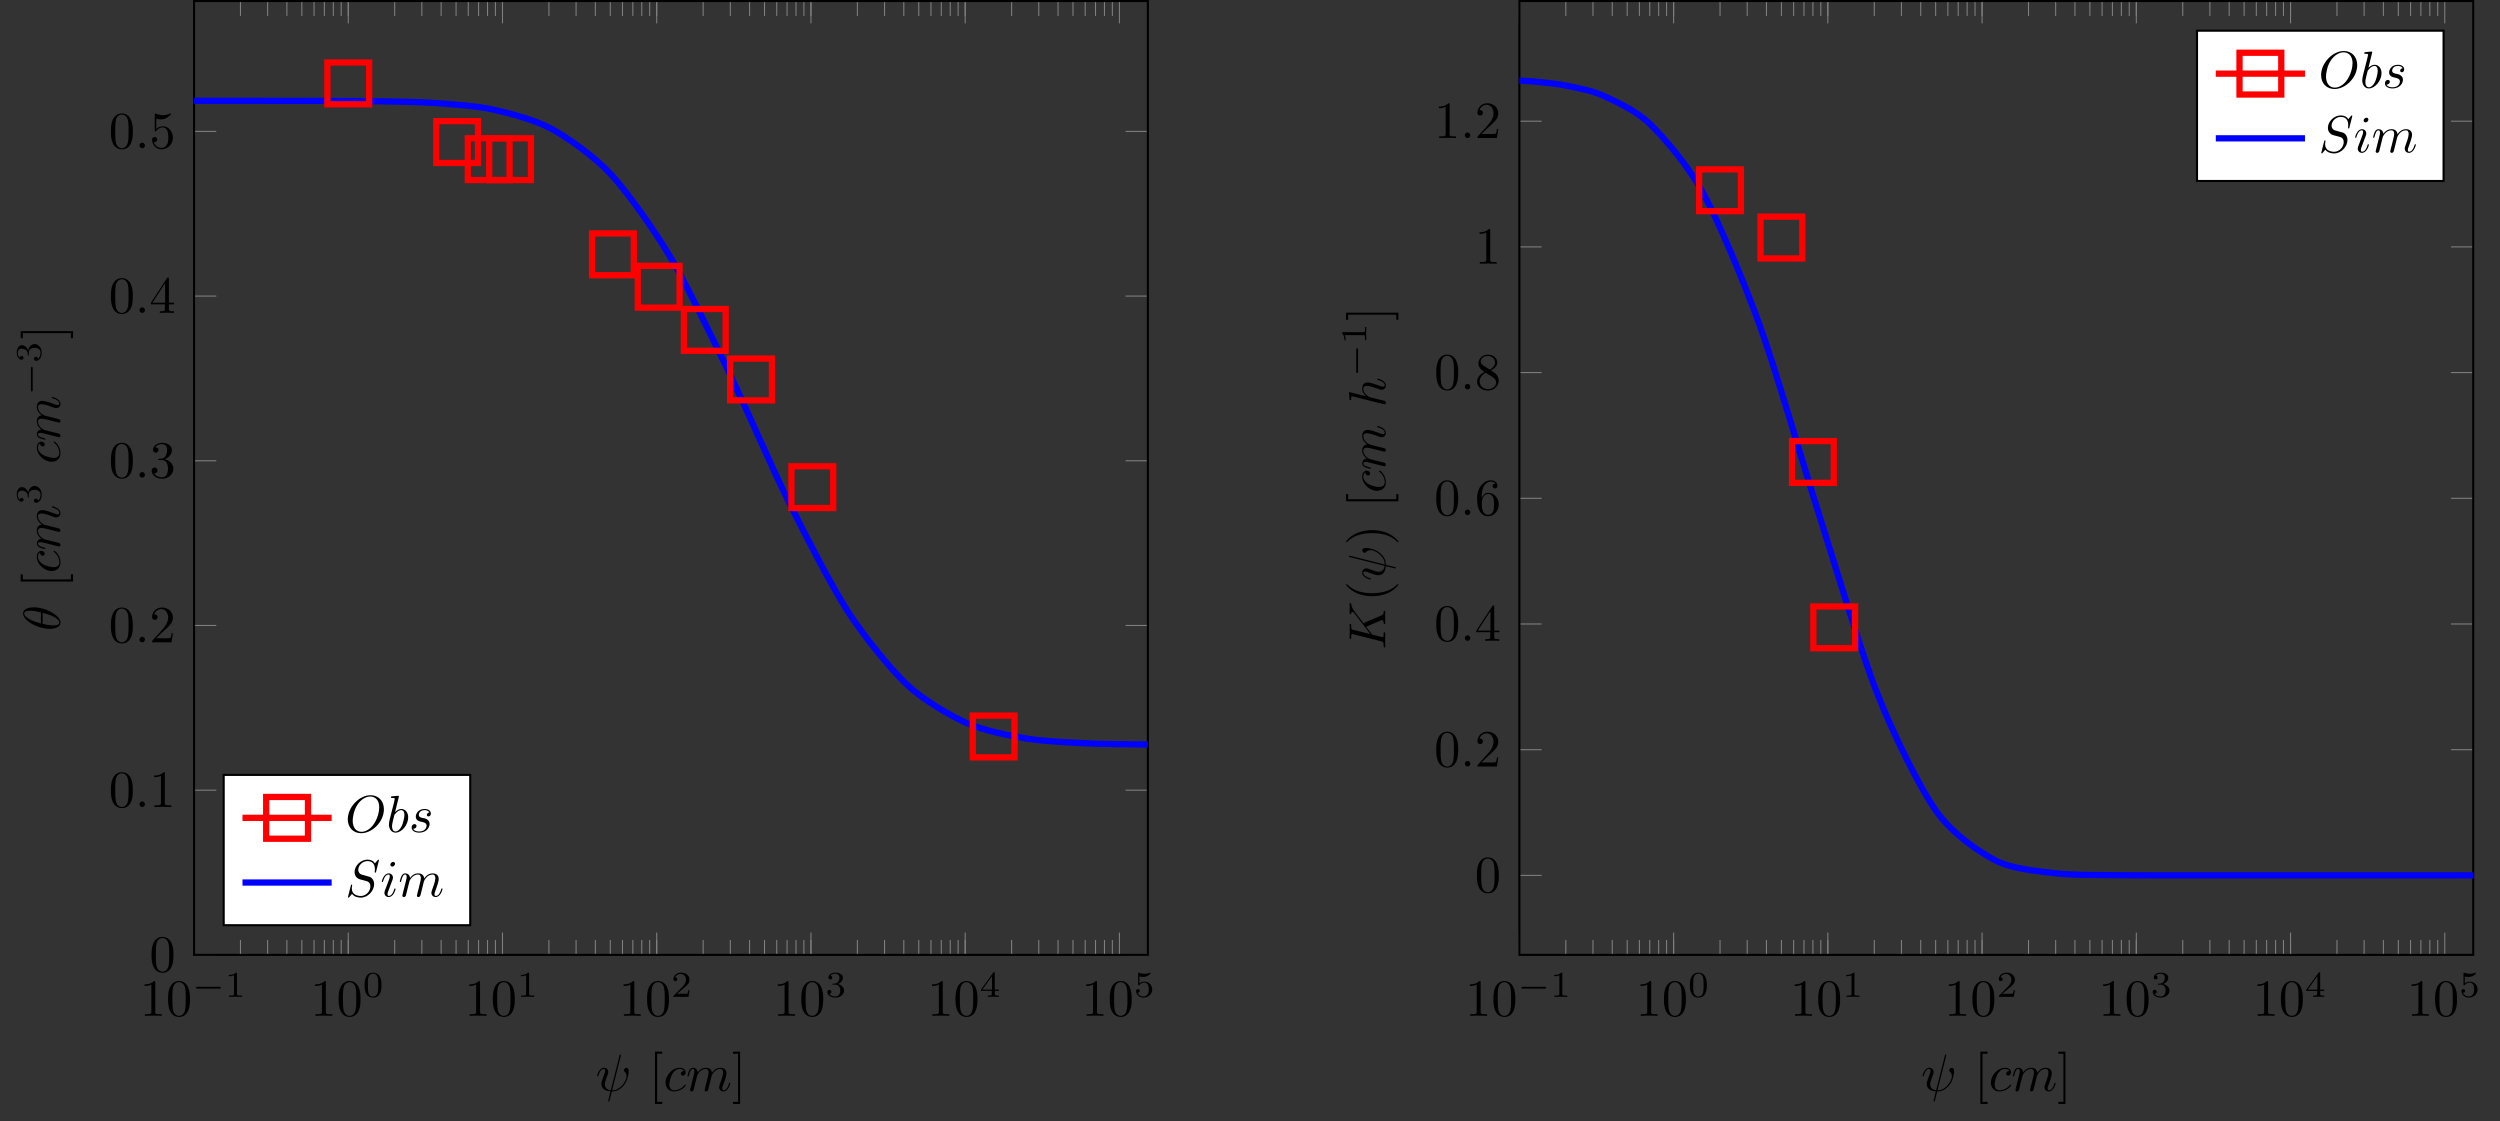 <?xml version="1.0" encoding="UTF-8"?>
<svg xmlns="http://www.w3.org/2000/svg" xmlns:xlink="http://www.w3.org/1999/xlink" width="476.864pt" height="213.89pt" viewBox="0 0 476.864 213.89" version="1.1">
<rect x="0" y="0" width="476.864" height="213.89" fill="#333333" stroke="none"/>
<defs>
<g>
<symbol overflow="visible" id="glyph0-0">
<path style="stroke:none;" d=""/>
</symbol>
<symbol overflow="visible" id="glyph0-1">
<path style="stroke:none;" d="M 2.938 -6.375 C 2.938 -6.625 2.938 -6.641 2.703 -6.641 C 2.078 -6 1.203 -6 0.891 -6 L 0.891 -5.688 C 1.094 -5.688 1.672 -5.688 2.188 -5.953 L 2.188 -0.781 C 2.188 -0.422 2.156 -0.312 1.266 -0.312 L 0.953 -0.312 L 0.953 0 C 1.297 -0.031 2.156 -0.031 2.562 -0.031 C 2.953 -0.031 3.828 -0.031 4.172 0 L 4.172 -0.312 L 3.859 -0.312 C 2.953 -0.312 2.938 -0.422 2.938 -0.781 Z M 2.938 -6.375 "/>
</symbol>
<symbol overflow="visible" id="glyph0-2">
<path style="stroke:none;" d="M 4.578 -3.188 C 4.578 -3.984 4.531 -4.781 4.188 -5.516 C 3.734 -6.484 2.906 -6.641 2.5 -6.641 C 1.891 -6.641 1.172 -6.375 0.75 -5.453 C 0.438 -4.766 0.391 -3.984 0.391 -3.188 C 0.391 -2.438 0.422 -1.547 0.844 -0.781 C 1.266 0.016 2 0.219 2.484 0.219 C 3.016 0.219 3.781 0.016 4.219 -0.938 C 4.531 -1.625 4.578 -2.406 4.578 -3.188 Z M 2.484 0 C 2.094 0 1.5 -0.25 1.328 -1.203 C 1.219 -1.797 1.219 -2.719 1.219 -3.312 C 1.219 -3.953 1.219 -4.609 1.297 -5.141 C 1.484 -6.328 2.234 -6.422 2.484 -6.422 C 2.812 -6.422 3.469 -6.234 3.656 -5.25 C 3.766 -4.688 3.766 -3.938 3.766 -3.312 C 3.766 -2.562 3.766 -1.891 3.656 -1.25 C 3.5 -0.297 2.938 0 2.484 0 Z M 2.484 0 "/>
</symbol>
<symbol overflow="visible" id="glyph0-3">
<path style="stroke:none;" d="M 1.266 -0.766 L 2.328 -1.797 C 3.875 -3.172 4.469 -3.703 4.469 -4.703 C 4.469 -5.844 3.578 -6.641 2.359 -6.641 C 1.234 -6.641 0.5 -5.719 0.5 -4.828 C 0.5 -4.281 1 -4.281 1.031 -4.281 C 1.203 -4.281 1.547 -4.391 1.547 -4.812 C 1.547 -5.062 1.359 -5.328 1.016 -5.328 C 0.938 -5.328 0.922 -5.328 0.891 -5.312 C 1.109 -5.969 1.656 -6.328 2.234 -6.328 C 3.141 -6.328 3.562 -5.516 3.562 -4.703 C 3.562 -3.906 3.078 -3.125 2.516 -2.5 L 0.609 -0.375 C 0.5 -0.266 0.5 -0.234 0.5 0 L 4.203 0 L 4.469 -1.734 L 4.234 -1.734 C 4.172 -1.438 4.109 -1 4 -0.844 C 3.938 -0.766 3.281 -0.766 3.062 -0.766 Z M 1.266 -0.766 "/>
</symbol>
<symbol overflow="visible" id="glyph0-4">
<path style="stroke:none;" d="M 2.891 -3.516 C 3.703 -3.781 4.281 -4.469 4.281 -5.266 C 4.281 -6.078 3.406 -6.641 2.453 -6.641 C 1.453 -6.641 0.688 -6.047 0.688 -5.281 C 0.688 -4.953 0.906 -4.766 1.203 -4.766 C 1.5 -4.766 1.703 -4.984 1.703 -5.281 C 1.703 -5.766 1.234 -5.766 1.094 -5.766 C 1.391 -6.266 2.047 -6.391 2.406 -6.391 C 2.828 -6.391 3.375 -6.172 3.375 -5.281 C 3.375 -5.156 3.344 -4.578 3.094 -4.141 C 2.797 -3.656 2.453 -3.625 2.203 -3.625 C 2.125 -3.609 1.891 -3.594 1.812 -3.594 C 1.734 -3.578 1.672 -3.562 1.672 -3.469 C 1.672 -3.359 1.734 -3.359 1.906 -3.359 L 2.344 -3.359 C 3.156 -3.359 3.531 -2.688 3.531 -1.703 C 3.531 -0.344 2.844 -0.062 2.406 -0.062 C 1.969 -0.062 1.219 -0.234 0.875 -0.812 C 1.219 -0.766 1.531 -0.984 1.531 -1.359 C 1.531 -1.719 1.266 -1.922 0.984 -1.922 C 0.734 -1.922 0.422 -1.781 0.422 -1.344 C 0.422 -0.438 1.344 0.219 2.438 0.219 C 3.656 0.219 4.562 -0.688 4.562 -1.703 C 4.562 -2.516 3.922 -3.297 2.891 -3.516 Z M 2.891 -3.516 "/>
</symbol>
<symbol overflow="visible" id="glyph0-5">
<path style="stroke:none;" d="M 2.938 -1.641 L 2.938 -0.781 C 2.938 -0.422 2.906 -0.312 2.172 -0.312 L 1.969 -0.312 L 1.969 0 C 2.375 -0.031 2.891 -0.031 3.312 -0.031 C 3.734 -0.031 4.25 -0.031 4.672 0 L 4.672 -0.312 L 4.453 -0.312 C 3.719 -0.312 3.703 -0.422 3.703 -0.781 L 3.703 -1.641 L 4.688 -1.641 L 4.688 -1.953 L 3.703 -1.953 L 3.703 -6.484 C 3.703 -6.688 3.703 -6.75 3.531 -6.75 C 3.453 -6.75 3.422 -6.75 3.344 -6.625 L 0.281 -1.953 L 0.281 -1.641 Z M 2.984 -1.953 L 0.562 -1.953 L 2.984 -5.672 Z M 2.984 -1.953 "/>
</symbol>
<symbol overflow="visible" id="glyph0-6">
<path style="stroke:none;" d="M 4.469 -2 C 4.469 -3.188 3.656 -4.188 2.578 -4.188 C 2.109 -4.188 1.672 -4.031 1.312 -3.672 L 1.312 -5.625 C 1.516 -5.562 1.844 -5.5 2.156 -5.5 C 3.391 -5.5 4.094 -6.406 4.094 -6.531 C 4.094 -6.594 4.062 -6.641 3.984 -6.641 C 3.984 -6.641 3.953 -6.641 3.906 -6.609 C 3.703 -6.516 3.219 -6.312 2.547 -6.312 C 2.156 -6.312 1.688 -6.391 1.219 -6.594 C 1.141 -6.625 1.125 -6.625 1.109 -6.625 C 1 -6.625 1 -6.547 1 -6.391 L 1 -3.438 C 1 -3.266 1 -3.188 1.141 -3.188 C 1.219 -3.188 1.234 -3.203 1.281 -3.266 C 1.391 -3.422 1.75 -3.969 2.562 -3.969 C 3.078 -3.969 3.328 -3.516 3.406 -3.328 C 3.562 -2.953 3.594 -2.578 3.594 -2.078 C 3.594 -1.719 3.594 -1.125 3.344 -0.703 C 3.109 -0.312 2.734 -0.062 2.281 -0.062 C 1.562 -0.062 0.984 -0.594 0.812 -1.172 C 0.844 -1.172 0.875 -1.156 0.984 -1.156 C 1.312 -1.156 1.484 -1.406 1.484 -1.641 C 1.484 -1.891 1.312 -2.141 0.984 -2.141 C 0.844 -2.141 0.5 -2.062 0.5 -1.609 C 0.5 -0.75 1.188 0.219 2.297 0.219 C 3.453 0.219 4.469 -0.734 4.469 -2 Z M 4.469 -2 "/>
</symbol>
<symbol overflow="visible" id="glyph0-7">
<path style="stroke:none;" d="M 2.547 2.5 L 2.547 2.094 L 1.578 2.094 L 1.578 -7.078 L 2.547 -7.078 L 2.547 -7.484 L 1.172 -7.484 L 1.172 2.5 Z M 2.547 2.5 "/>
</symbol>
<symbol overflow="visible" id="glyph0-8">
<path style="stroke:none;" d="M 1.578 -7.484 L 0.219 -7.484 L 0.219 -7.078 L 1.188 -7.078 L 1.188 2.094 L 0.219 2.094 L 0.219 2.5 L 1.578 2.5 Z M 1.578 -7.484 "/>
</symbol>
<symbol overflow="visible" id="glyph0-9">
<path style="stroke:none;" d="M 1.312 -3.266 L 1.312 -3.516 C 1.312 -6.031 2.547 -6.391 3.062 -6.391 C 3.297 -6.391 3.719 -6.328 3.938 -5.984 C 3.781 -5.984 3.391 -5.984 3.391 -5.547 C 3.391 -5.234 3.625 -5.078 3.844 -5.078 C 4 -5.078 4.312 -5.172 4.312 -5.562 C 4.312 -6.156 3.875 -6.641 3.047 -6.641 C 1.766 -6.641 0.422 -5.359 0.422 -3.156 C 0.422 -0.484 1.578 0.219 2.5 0.219 C 3.609 0.219 4.562 -0.719 4.562 -2.031 C 4.562 -3.297 3.672 -4.25 2.562 -4.25 C 1.891 -4.25 1.516 -3.75 1.312 -3.266 Z M 2.5 -0.062 C 1.875 -0.062 1.578 -0.656 1.516 -0.812 C 1.328 -1.281 1.328 -2.078 1.328 -2.25 C 1.328 -3.031 1.656 -4.031 2.547 -4.031 C 2.719 -4.031 3.172 -4.031 3.484 -3.406 C 3.656 -3.047 3.656 -2.531 3.656 -2.047 C 3.656 -1.562 3.656 -1.062 3.484 -0.703 C 3.188 -0.109 2.734 -0.062 2.5 -0.062 Z M 2.5 -0.062 "/>
</symbol>
<symbol overflow="visible" id="glyph0-10">
<path style="stroke:none;" d="M 1.625 -4.562 C 1.172 -4.859 1.125 -5.188 1.125 -5.359 C 1.125 -5.969 1.781 -6.391 2.484 -6.391 C 3.203 -6.391 3.844 -5.875 3.844 -5.156 C 3.844 -4.578 3.453 -4.109 2.859 -3.766 Z M 3.078 -3.609 C 3.797 -3.984 4.281 -4.5 4.281 -5.156 C 4.281 -6.078 3.406 -6.641 2.5 -6.641 C 1.5 -6.641 0.688 -5.906 0.688 -4.969 C 0.688 -4.797 0.703 -4.344 1.125 -3.875 C 1.234 -3.766 1.609 -3.516 1.859 -3.344 C 1.281 -3.047 0.422 -2.5 0.422 -1.5 C 0.422 -0.453 1.438 0.219 2.484 0.219 C 3.609 0.219 4.562 -0.609 4.562 -1.672 C 4.562 -2.031 4.453 -2.484 4.062 -2.906 C 3.875 -3.109 3.719 -3.203 3.078 -3.609 Z M 2.078 -3.188 L 3.312 -2.406 C 3.594 -2.219 4.062 -1.922 4.062 -1.312 C 4.062 -0.578 3.312 -0.062 2.5 -0.062 C 1.641 -0.062 0.922 -0.672 0.922 -1.5 C 0.922 -2.078 1.234 -2.719 2.078 -3.188 Z M 2.078 -3.188 "/>
</symbol>
<symbol overflow="visible" id="glyph1-0">
<path style="stroke:none;" d=""/>
</symbol>
<symbol overflow="visible" id="glyph1-1">
<path style="stroke:none;" d="M 5.188 -1.578 C 5.297 -1.578 5.469 -1.578 5.469 -1.734 C 5.469 -1.922 5.297 -1.922 5.188 -1.922 L 1.031 -1.922 C 0.922 -1.922 0.75 -1.922 0.75 -1.75 C 0.75 -1.578 0.906 -1.578 1.031 -1.578 Z M 5.188 -1.578 "/>
</symbol>
<symbol overflow="visible" id="glyph2-0">
<path style="stroke:none;" d=""/>
</symbol>
<symbol overflow="visible" id="glyph2-1">
<path style="stroke:none;" d="M 2.328 -4.438 C 2.328 -4.625 2.328 -4.625 2.125 -4.625 C 1.672 -4.188 1.047 -4.188 0.766 -4.188 L 0.766 -3.938 C 0.922 -3.938 1.391 -3.938 1.766 -4.125 L 1.766 -0.578 C 1.766 -0.344 1.766 -0.25 1.078 -0.25 L 0.812 -0.25 L 0.812 0 C 0.938 0 1.797 -0.031 2.047 -0.031 C 2.266 -0.031 3.141 0 3.297 0 L 3.297 -0.25 L 3.031 -0.25 C 2.328 -0.25 2.328 -0.344 2.328 -0.578 Z M 2.328 -4.438 "/>
</symbol>
<symbol overflow="visible" id="glyph2-2">
<path style="stroke:none;" d="M 3.594 -2.219 C 3.594 -2.984 3.5 -3.547 3.188 -4.031 C 2.969 -4.344 2.531 -4.625 1.984 -4.625 C 0.359 -4.625 0.359 -2.719 0.359 -2.219 C 0.359 -1.719 0.359 0.141 1.984 0.141 C 3.594 0.141 3.594 -1.719 3.594 -2.219 Z M 1.984 -0.062 C 1.656 -0.062 1.234 -0.25 1.094 -0.812 C 1 -1.219 1 -1.797 1 -2.312 C 1 -2.828 1 -3.359 1.094 -3.734 C 1.25 -4.281 1.688 -4.438 1.984 -4.438 C 2.359 -4.438 2.719 -4.203 2.844 -3.797 C 2.953 -3.422 2.969 -2.922 2.969 -2.312 C 2.969 -1.797 2.969 -1.281 2.875 -0.844 C 2.734 -0.203 2.266 -0.062 1.984 -0.062 Z M 1.984 -0.062 "/>
</symbol>
<symbol overflow="visible" id="glyph2-3">
<path style="stroke:none;" d="M 3.516 -1.266 L 3.281 -1.266 C 3.266 -1.109 3.188 -0.703 3.094 -0.641 C 3.047 -0.594 2.516 -0.594 2.406 -0.594 L 1.125 -0.594 C 1.859 -1.234 2.109 -1.438 2.516 -1.766 C 3.031 -2.172 3.516 -2.609 3.516 -3.266 C 3.516 -4.109 2.781 -4.625 1.891 -4.625 C 1.031 -4.625 0.438 -4.016 0.438 -3.375 C 0.438 -3.031 0.734 -2.984 0.812 -2.984 C 0.969 -2.984 1.172 -3.109 1.172 -3.359 C 1.172 -3.484 1.125 -3.734 0.766 -3.734 C 0.984 -4.219 1.453 -4.375 1.781 -4.375 C 2.484 -4.375 2.844 -3.828 2.844 -3.266 C 2.844 -2.656 2.406 -2.188 2.188 -1.938 L 0.516 -0.266 C 0.438 -0.203 0.438 -0.188 0.438 0 L 3.312 0 Z M 3.516 -1.266 "/>
</symbol>
<symbol overflow="visible" id="glyph2-4">
<path style="stroke:none;" d="M 1.906 -2.328 C 2.453 -2.328 2.844 -1.953 2.844 -1.203 C 2.844 -0.344 2.328 -0.078 1.938 -0.078 C 1.656 -0.078 1.031 -0.156 0.75 -0.578 C 1.078 -0.578 1.156 -0.812 1.156 -0.969 C 1.156 -1.188 0.984 -1.344 0.766 -1.344 C 0.578 -1.344 0.375 -1.219 0.375 -0.938 C 0.375 -0.281 1.094 0.141 1.938 0.141 C 2.906 0.141 3.578 -0.516 3.578 -1.203 C 3.578 -1.75 3.141 -2.297 2.375 -2.453 C 3.094 -2.719 3.359 -3.234 3.359 -3.672 C 3.359 -4.219 2.734 -4.625 1.953 -4.625 C 1.188 -4.625 0.594 -4.25 0.594 -3.688 C 0.594 -3.453 0.75 -3.328 0.953 -3.328 C 1.172 -3.328 1.312 -3.484 1.312 -3.672 C 1.312 -3.875 1.172 -4.031 0.953 -4.047 C 1.203 -4.344 1.672 -4.422 1.938 -4.422 C 2.25 -4.422 2.688 -4.266 2.688 -3.672 C 2.688 -3.375 2.594 -3.047 2.406 -2.844 C 2.188 -2.578 1.984 -2.562 1.641 -2.531 C 1.469 -2.516 1.453 -2.516 1.422 -2.516 C 1.406 -2.516 1.344 -2.5 1.344 -2.422 C 1.344 -2.328 1.406 -2.328 1.531 -2.328 Z M 1.906 -2.328 "/>
</symbol>
<symbol overflow="visible" id="glyph2-5">
<path style="stroke:none;" d="M 3.688 -1.141 L 3.688 -1.391 L 2.906 -1.391 L 2.906 -4.5 C 2.906 -4.641 2.906 -4.703 2.766 -4.703 C 2.672 -4.703 2.641 -4.703 2.578 -4.594 L 0.266 -1.391 L 0.266 -1.141 L 2.328 -1.141 L 2.328 -0.578 C 2.328 -0.328 2.328 -0.25 1.75 -0.25 L 1.562 -0.25 L 1.562 0 C 1.922 -0.016 2.359 -0.031 2.609 -0.031 C 2.875 -0.031 3.312 -0.016 3.672 0 L 3.672 -0.25 L 3.484 -0.25 C 2.906 -0.25 2.906 -0.328 2.906 -0.578 L 2.906 -1.141 Z M 2.375 -3.938 L 2.375 -1.391 L 0.531 -1.391 Z M 2.375 -3.938 "/>
</symbol>
<symbol overflow="visible" id="glyph2-6">
<path style="stroke:none;" d="M 1.078 -3.891 C 1.438 -3.797 1.641 -3.797 1.75 -3.797 C 2.672 -3.797 3.219 -4.422 3.219 -4.531 C 3.219 -4.609 3.172 -4.625 3.141 -4.625 C 3.125 -4.625 3.109 -4.625 3.078 -4.609 C 2.906 -4.547 2.547 -4.406 2.031 -4.406 C 1.828 -4.406 1.469 -4.422 1.016 -4.594 C 0.938 -4.625 0.922 -4.625 0.922 -4.625 C 0.828 -4.625 0.828 -4.547 0.828 -4.438 L 0.828 -2.391 C 0.828 -2.266 0.828 -2.188 0.938 -2.188 C 1 -2.188 1.016 -2.188 1.078 -2.281 C 1.375 -2.656 1.812 -2.719 2.047 -2.719 C 2.469 -2.719 2.656 -2.391 2.688 -2.328 C 2.812 -2.094 2.859 -1.828 2.859 -1.422 C 2.859 -1.219 2.859 -0.812 2.641 -0.5 C 2.469 -0.25 2.172 -0.078 1.828 -0.078 C 1.375 -0.078 0.906 -0.328 0.734 -0.797 C 1 -0.781 1.141 -0.953 1.141 -1.141 C 1.141 -1.438 0.875 -1.484 0.781 -1.484 C 0.781 -1.484 0.438 -1.484 0.438 -1.109 C 0.438 -0.484 1.016 0.141 1.844 0.141 C 2.734 0.141 3.516 -0.516 3.516 -1.406 C 3.516 -2.188 2.922 -2.906 2.062 -2.906 C 1.75 -2.906 1.391 -2.844 1.078 -2.578 Z M 1.078 -3.891 "/>
</symbol>
<symbol overflow="visible" id="glyph3-0">
<path style="stroke:none;" d=""/>
</symbol>
<symbol overflow="visible" id="glyph3-1">
<path style="stroke:none;" d="M 1.906 -0.531 C 1.906 -0.812 1.672 -1.062 1.391 -1.062 C 1.094 -1.062 0.859 -0.812 0.859 -0.531 C 0.859 -0.234 1.094 0 1.391 0 C 1.672 0 1.906 -0.234 1.906 -0.531 Z M 1.906 -0.531 "/>
</symbol>
<symbol overflow="visible" id="glyph3-2">
<path style="stroke:none;" d="M 4.812 -6.656 C 4.812 -6.703 4.828 -6.766 4.828 -6.812 C 4.828 -6.906 4.766 -6.922 4.719 -6.922 C 4.609 -6.922 4.609 -6.891 4.562 -6.719 L 2.906 -0.125 C 2.156 -0.219 1.781 -0.594 1.781 -1.25 C 1.781 -1.453 1.781 -1.703 2.312 -3.094 C 2.359 -3.219 2.422 -3.391 2.422 -3.594 C 2.422 -4.031 2.109 -4.406 1.609 -4.406 C 0.656 -4.406 0.297 -2.953 0.297 -2.875 C 0.297 -2.766 0.391 -2.766 0.406 -2.766 C 0.516 -2.766 0.516 -2.797 0.562 -2.953 C 0.844 -3.891 1.234 -4.188 1.578 -4.188 C 1.656 -4.188 1.828 -4.188 1.828 -3.875 C 1.828 -3.609 1.719 -3.359 1.594 -3.016 C 1.109 -1.75 1.109 -1.5 1.109 -1.328 C 1.109 -0.375 1.891 0.031 2.844 0.094 C 2.766 0.453 2.766 0.469 2.625 1 C 2.609 1.109 2.406 1.906 2.406 1.938 C 2.406 1.953 2.406 2.047 2.516 2.047 C 2.547 2.047 2.594 2.047 2.609 2 C 2.641 1.984 2.703 1.734 2.734 1.594 L 3.109 0.109 C 3.484 0.109 4.359 0.109 5.297 -0.953 C 5.703 -1.422 5.906 -1.859 6.016 -2.156 C 6.109 -2.406 6.328 -3.266 6.328 -3.703 C 6.328 -4.266 6.062 -4.406 5.891 -4.406 C 5.641 -4.406 5.391 -4.141 5.391 -3.922 C 5.391 -3.797 5.453 -3.734 5.547 -3.656 C 5.656 -3.547 5.906 -3.297 5.906 -2.812 C 5.906 -2.172 5.391 -1.359 5.031 -1 C 4.156 -0.109 3.516 -0.109 3.156 -0.109 Z M 4.812 -6.656 "/>
</symbol>
<symbol overflow="visible" id="glyph3-3">
<path style="stroke:none;" d="M 3.953 -3.781 C 3.781 -3.781 3.656 -3.781 3.516 -3.656 C 3.344 -3.5 3.328 -3.328 3.328 -3.266 C 3.328 -3.016 3.516 -2.906 3.703 -2.906 C 3.984 -2.906 4.25 -3.156 4.25 -3.547 C 4.25 -4.031 3.781 -4.406 3.078 -4.406 C 1.734 -4.406 0.406 -2.984 0.406 -1.578 C 0.406 -0.672 0.984 0.109 2.031 0.109 C 3.453 0.109 4.281 -0.953 4.281 -1.062 C 4.281 -1.125 4.234 -1.203 4.172 -1.203 C 4.109 -1.203 4.094 -1.172 4.031 -1.094 C 3.25 -0.109 2.156 -0.109 2.047 -0.109 C 1.422 -0.109 1.141 -0.594 1.141 -1.203 C 1.141 -1.609 1.344 -2.578 1.688 -3.188 C 2 -3.766 2.547 -4.188 3.094 -4.188 C 3.422 -4.188 3.812 -4.062 3.953 -3.781 Z M 3.953 -3.781 "/>
</symbol>
<symbol overflow="visible" id="glyph3-4">
<path style="stroke:none;" d="M 0.875 -0.594 C 0.844 -0.438 0.781 -0.203 0.781 -0.156 C 0.781 0.016 0.922 0.109 1.078 0.109 C 1.203 0.109 1.375 0.031 1.453 -0.172 C 1.453 -0.188 1.578 -0.656 1.641 -0.906 L 1.859 -1.797 C 1.906 -2.031 1.969 -2.25 2.031 -2.469 C 2.062 -2.641 2.141 -2.938 2.156 -2.969 C 2.297 -3.281 2.828 -4.188 3.781 -4.188 C 4.234 -4.188 4.312 -3.812 4.312 -3.484 C 4.312 -3.234 4.25 -2.953 4.172 -2.656 L 3.891 -1.5 L 3.688 -0.75 C 3.656 -0.547 3.562 -0.203 3.562 -0.156 C 3.562 0.016 3.703 0.109 3.844 0.109 C 4.156 0.109 4.219 -0.141 4.297 -0.453 C 4.438 -1.016 4.812 -2.469 4.891 -2.859 C 4.922 -2.984 5.453 -4.188 6.547 -4.188 C 6.969 -4.188 7.078 -3.844 7.078 -3.484 C 7.078 -2.922 6.656 -1.781 6.453 -1.25 C 6.375 -1.016 6.328 -0.906 6.328 -0.703 C 6.328 -0.234 6.672 0.109 7.141 0.109 C 8.078 0.109 8.453 -1.344 8.453 -1.422 C 8.453 -1.531 8.359 -1.531 8.328 -1.531 C 8.234 -1.531 8.234 -1.5 8.188 -1.344 C 8.031 -0.812 7.719 -0.109 7.172 -0.109 C 7 -0.109 6.922 -0.203 6.922 -0.438 C 6.922 -0.688 7.016 -0.922 7.109 -1.141 C 7.297 -1.672 7.719 -2.766 7.719 -3.344 C 7.719 -3.984 7.312 -4.406 6.562 -4.406 C 5.828 -4.406 5.312 -3.969 4.938 -3.438 C 4.938 -3.562 4.906 -3.906 4.625 -4.141 C 4.375 -4.359 4.062 -4.406 3.812 -4.406 C 2.906 -4.406 2.422 -3.766 2.25 -3.531 C 2.203 -4.109 1.781 -4.406 1.328 -4.406 C 0.875 -4.406 0.688 -4.016 0.594 -3.844 C 0.422 -3.484 0.297 -2.906 0.297 -2.875 C 0.297 -2.766 0.391 -2.766 0.406 -2.766 C 0.516 -2.766 0.516 -2.781 0.578 -3 C 0.75 -3.703 0.953 -4.188 1.312 -4.188 C 1.469 -4.188 1.609 -4.109 1.609 -3.734 C 1.609 -3.516 1.578 -3.406 1.453 -2.891 Z M 0.875 -0.594 "/>
</symbol>
<symbol overflow="visible" id="glyph3-5">
<path style="stroke:none;" d="M 7.375 -4.344 C 7.375 -5.953 6.312 -7.031 4.828 -7.031 C 2.688 -7.031 0.484 -4.766 0.484 -2.438 C 0.484 -0.781 1.609 0.219 3.047 0.219 C 5.156 0.219 7.375 -1.969 7.375 -4.344 Z M 3.094 -0.047 C 2.109 -0.047 1.422 -0.844 1.422 -2.156 C 1.422 -2.609 1.562 -4.062 2.328 -5.219 C 3.016 -6.266 3.984 -6.781 4.781 -6.781 C 5.594 -6.781 6.484 -6.219 6.484 -4.734 C 6.484 -4.016 6.219 -2.469 5.234 -1.234 C 4.75 -0.625 3.938 -0.047 3.094 -0.047 Z M 3.094 -0.047 "/>
</symbol>
<symbol overflow="visible" id="glyph3-6">
<path style="stroke:none;" d="M 2.375 -6.812 C 2.375 -6.812 2.375 -6.922 2.25 -6.922 C 2.031 -6.922 1.297 -6.844 1.031 -6.812 C 0.953 -6.812 0.844 -6.797 0.844 -6.625 C 0.844 -6.5 0.938 -6.5 1.094 -6.5 C 1.562 -6.5 1.578 -6.438 1.578 -6.328 C 1.578 -6.266 1.5 -5.922 1.453 -5.719 L 0.625 -2.469 C 0.516 -1.969 0.469 -1.797 0.469 -1.453 C 0.469 -0.516 1 0.109 1.734 0.109 C 2.906 0.109 4.141 -1.375 4.141 -2.812 C 4.141 -3.719 3.609 -4.406 2.812 -4.406 C 2.359 -4.406 1.938 -4.109 1.641 -3.812 Z M 1.453 -3.047 C 1.5 -3.266 1.5 -3.281 1.594 -3.391 C 2.078 -4.031 2.531 -4.188 2.797 -4.188 C 3.156 -4.188 3.422 -3.891 3.422 -3.25 C 3.422 -2.656 3.094 -1.516 2.906 -1.141 C 2.578 -0.469 2.125 -0.109 1.734 -0.109 C 1.391 -0.109 1.062 -0.375 1.062 -1.109 C 1.062 -1.312 1.062 -1.5 1.219 -2.125 Z M 1.453 -3.047 "/>
</symbol>
<symbol overflow="visible" id="glyph3-7">
<path style="stroke:none;" d="M 3.891 -3.734 C 3.625 -3.719 3.422 -3.5 3.422 -3.281 C 3.422 -3.141 3.516 -2.984 3.734 -2.984 C 3.953 -2.984 4.188 -3.156 4.188 -3.547 C 4.188 -4 3.766 -4.406 3 -4.406 C 1.688 -4.406 1.312 -3.391 1.312 -2.953 C 1.312 -2.172 2.047 -2.031 2.344 -1.969 C 2.859 -1.859 3.375 -1.75 3.375 -1.203 C 3.375 -0.953 3.156 -0.109 1.953 -0.109 C 1.812 -0.109 1.047 -0.109 0.812 -0.641 C 1.203 -0.594 1.453 -0.891 1.453 -1.172 C 1.453 -1.391 1.281 -1.516 1.078 -1.516 C 0.812 -1.516 0.516 -1.312 0.516 -0.859 C 0.516 -0.297 1.094 0.109 1.938 0.109 C 3.562 0.109 3.953 -1.094 3.953 -1.547 C 3.953 -1.906 3.766 -2.156 3.641 -2.266 C 3.375 -2.547 3.078 -2.609 2.641 -2.688 C 2.281 -2.766 1.891 -2.844 1.891 -3.297 C 1.891 -3.578 2.125 -4.188 3 -4.188 C 3.25 -4.188 3.75 -4.109 3.891 -3.734 Z M 3.891 -3.734 "/>
</symbol>
<symbol overflow="visible" id="glyph3-8">
<path style="stroke:none;" d="M 6.438 -6.922 C 6.438 -6.953 6.406 -7.031 6.312 -7.031 C 6.266 -7.031 6.266 -7.016 6.141 -6.875 L 5.656 -6.312 C 5.406 -6.781 4.891 -7.031 4.234 -7.031 C 2.969 -7.031 1.781 -5.875 1.781 -4.672 C 1.781 -3.875 2.297 -3.406 2.812 -3.266 L 3.875 -2.984 C 4.25 -2.891 4.797 -2.734 4.797 -1.922 C 4.797 -1.031 3.984 -0.094 3 -0.094 C 2.359 -0.094 1.25 -0.312 1.25 -1.547 C 1.25 -1.781 1.312 -2.031 1.312 -2.078 C 1.328 -2.125 1.328 -2.141 1.328 -2.156 C 1.328 -2.25 1.266 -2.266 1.219 -2.266 C 1.172 -2.266 1.141 -2.25 1.109 -2.219 C 1.078 -2.188 0.516 0.094 0.516 0.125 C 0.516 0.172 0.562 0.219 0.625 0.219 C 0.672 0.219 0.688 0.203 0.812 0.062 L 1.297 -0.5 C 1.719 0.078 2.406 0.219 2.984 0.219 C 4.344 0.219 5.516 -1.109 5.516 -2.344 C 5.516 -3.031 5.172 -3.375 5.031 -3.516 C 4.797 -3.734 4.641 -3.781 3.766 -4 C 3.531 -4.062 3.188 -4.172 3.094 -4.188 C 2.828 -4.281 2.484 -4.562 2.484 -5.094 C 2.484 -5.906 3.281 -6.75 4.234 -6.75 C 5.047 -6.75 5.656 -6.312 5.656 -5.203 C 5.656 -4.891 5.625 -4.703 5.625 -4.641 C 5.625 -4.641 5.625 -4.547 5.734 -4.547 C 5.844 -4.547 5.859 -4.578 5.891 -4.75 Z M 6.438 -6.922 "/>
</symbol>
<symbol overflow="visible" id="glyph3-9">
<path style="stroke:none;" d="M 2.828 -6.234 C 2.828 -6.438 2.688 -6.594 2.469 -6.594 C 2.188 -6.594 1.922 -6.328 1.922 -6.062 C 1.922 -5.875 2.062 -5.703 2.297 -5.703 C 2.531 -5.703 2.828 -5.938 2.828 -6.234 Z M 2.078 -2.484 C 2.188 -2.766 2.188 -2.797 2.297 -3.062 C 2.375 -3.266 2.422 -3.406 2.422 -3.594 C 2.422 -4.031 2.109 -4.406 1.609 -4.406 C 0.672 -4.406 0.297 -2.953 0.297 -2.875 C 0.297 -2.766 0.391 -2.766 0.406 -2.766 C 0.516 -2.766 0.516 -2.797 0.562 -2.953 C 0.844 -3.891 1.234 -4.188 1.578 -4.188 C 1.656 -4.188 1.828 -4.188 1.828 -3.875 C 1.828 -3.656 1.75 -3.453 1.719 -3.344 C 1.641 -3.094 1.188 -1.938 1.031 -1.5 C 0.922 -1.25 0.797 -0.922 0.797 -0.703 C 0.797 -0.234 1.141 0.109 1.609 0.109 C 2.547 0.109 2.922 -1.328 2.922 -1.422 C 2.922 -1.531 2.828 -1.531 2.797 -1.531 C 2.703 -1.531 2.703 -1.5 2.656 -1.344 C 2.469 -0.719 2.141 -0.109 1.641 -0.109 C 1.469 -0.109 1.391 -0.203 1.391 -0.438 C 1.391 -0.688 1.453 -0.828 1.688 -1.438 Z M 2.078 -2.484 "/>
</symbol>
<symbol overflow="visible" id="glyph4-0">
<path style="stroke:none;" d=""/>
</symbol>
<symbol overflow="visible" id="glyph4-1">
<path style="stroke:none;" d="M -4.984 -4.531 C -5.641 -4.531 -7.031 -4.359 -7.031 -3.344 C -7.031 -1.953 -4.219 -0.422 -1.938 -0.422 C -1 -0.422 0.109 -0.703 0.109 -1.609 C 0.109 -3.016 -2.75 -4.531 -4.984 -4.531 Z M -3.625 -1.469 C -4.25 -1.641 -5.047 -1.844 -5.766 -2.25 C -6.25 -2.516 -6.812 -2.875 -6.812 -3.328 C -6.812 -3.812 -6.172 -3.875 -5.609 -3.875 C -5.109 -3.875 -4.609 -3.797 -3.625 -3.562 Z M -3.297 -3.469 C -2.844 -3.359 -2 -3.156 -1.281 -2.766 C -0.594 -2.422 -0.109 -2.047 -0.109 -1.609 C -0.109 -1.281 -0.406 -1.078 -1.328 -1.078 C -1.75 -1.078 -2.328 -1.141 -3.297 -1.391 Z M -3.297 -3.469 "/>
</symbol>
<symbol overflow="visible" id="glyph4-2">
<path style="stroke:none;" d="M -3.781 -3.953 C -3.781 -3.781 -3.781 -3.656 -3.656 -3.516 C -3.5 -3.344 -3.328 -3.328 -3.266 -3.328 C -3.016 -3.328 -2.906 -3.516 -2.906 -3.703 C -2.906 -3.984 -3.156 -4.25 -3.547 -4.25 C -4.031 -4.25 -4.406 -3.781 -4.406 -3.078 C -4.406 -1.734 -2.984 -0.406 -1.578 -0.406 C -0.672 -0.406 0.109 -0.984 0.109 -2.031 C 0.109 -3.453 -0.953 -4.281 -1.062 -4.281 C -1.125 -4.281 -1.203 -4.234 -1.203 -4.172 C -1.203 -4.109 -1.172 -4.094 -1.094 -4.031 C -0.109 -3.25 -0.109 -2.156 -0.109 -2.047 C -0.109 -1.422 -0.594 -1.141 -1.203 -1.141 C -1.609 -1.141 -2.578 -1.344 -3.188 -1.688 C -3.766 -2 -4.188 -2.547 -4.188 -3.094 C -4.188 -3.422 -4.062 -3.812 -3.781 -3.953 Z M -3.781 -3.953 "/>
</symbol>
<symbol overflow="visible" id="glyph4-3">
<path style="stroke:none;" d="M -0.594 -0.875 C -0.438 -0.844 -0.203 -0.781 -0.156 -0.781 C 0.016 -0.781 0.109 -0.922 0.109 -1.078 C 0.109 -1.203 0.031 -1.375 -0.172 -1.453 C -0.188 -1.453 -0.656 -1.578 -0.906 -1.641 L -1.797 -1.859 C -2.031 -1.906 -2.25 -1.969 -2.469 -2.031 C -2.641 -2.062 -2.938 -2.141 -2.969 -2.156 C -3.281 -2.297 -4.188 -2.828 -4.188 -3.781 C -4.188 -4.234 -3.812 -4.312 -3.484 -4.312 C -3.234 -4.312 -2.953 -4.25 -2.656 -4.172 L -1.5 -3.891 L -0.75 -3.688 C -0.547 -3.656 -0.203 -3.562 -0.156 -3.562 C 0.016 -3.562 0.109 -3.703 0.109 -3.844 C 0.109 -4.156 -0.141 -4.219 -0.453 -4.297 C -1.016 -4.438 -2.469 -4.812 -2.859 -4.891 C -2.984 -4.922 -4.188 -5.453 -4.188 -6.547 C -4.188 -6.969 -3.844 -7.078 -3.484 -7.078 C -2.922 -7.078 -1.781 -6.656 -1.25 -6.453 C -1.016 -6.375 -0.906 -6.328 -0.703 -6.328 C -0.234 -6.328 0.109 -6.672 0.109 -7.141 C 0.109 -8.078 -1.344 -8.453 -1.422 -8.453 C -1.531 -8.453 -1.531 -8.359 -1.531 -8.328 C -1.531 -8.234 -1.5 -8.234 -1.344 -8.188 C -0.812 -8.031 -0.109 -7.719 -0.109 -7.172 C -0.109 -7 -0.203 -6.922 -0.438 -6.922 C -0.688 -6.922 -0.922 -7.016 -1.141 -7.109 C -1.672 -7.297 -2.766 -7.719 -3.344 -7.719 C -3.984 -7.719 -4.406 -7.312 -4.406 -6.562 C -4.406 -5.828 -3.969 -5.312 -3.438 -4.938 C -3.562 -4.938 -3.906 -4.906 -4.141 -4.625 C -4.359 -4.375 -4.406 -4.062 -4.406 -3.812 C -4.406 -2.906 -3.766 -2.422 -3.531 -2.25 C -4.109 -2.203 -4.406 -1.781 -4.406 -1.328 C -4.406 -0.875 -4.016 -0.688 -3.844 -0.594 C -3.484 -0.422 -2.906 -0.297 -2.875 -0.297 C -2.766 -0.297 -2.766 -0.391 -2.766 -0.406 C -2.766 -0.516 -2.781 -0.516 -3 -0.578 C -3.703 -0.75 -4.188 -0.953 -4.188 -1.312 C -4.188 -1.469 -4.109 -1.609 -3.734 -1.609 C -3.516 -1.609 -3.406 -1.578 -2.891 -1.453 Z M -0.594 -0.875 "/>
</symbol>
<symbol overflow="visible" id="glyph4-4">
<path style="stroke:none;" d="M -4.031 -5.078 C -4.062 -5.062 -4.141 -5.031 -4.172 -5.031 C -4.172 -5.031 -4.312 -5.203 -4.391 -5.312 L -5.734 -7.062 C -6.438 -8 -6.469 -8.391 -6.5 -8.688 C -6.516 -8.766 -6.516 -8.859 -6.703 -8.859 C -6.734 -8.859 -6.812 -8.828 -6.812 -8.75 C -6.812 -8.531 -6.781 -8.281 -6.781 -8.047 C -6.781 -7.688 -6.812 -7.297 -6.812 -6.938 C -6.812 -6.875 -6.812 -6.75 -6.609 -6.75 C -6.547 -6.75 -6.516 -6.797 -6.5 -6.875 C -6.484 -7.094 -6.438 -7.172 -6.297 -7.172 C -6.109 -7.172 -5.875 -6.875 -5.828 -6.812 L -2.844 -2.938 L -6.047 -3.734 C -6.406 -3.812 -6.5 -3.844 -6.5 -4.562 C -6.5 -4.812 -6.5 -4.906 -6.703 -4.906 C -6.781 -4.906 -6.812 -4.828 -6.812 -4.766 C -6.812 -4.484 -6.781 -3.766 -6.781 -3.484 C -6.781 -3.203 -6.812 -2.5 -6.812 -2.203 C -6.812 -2.141 -6.812 -2 -6.625 -2 C -6.5 -2 -6.5 -2.094 -6.5 -2.297 C -6.5 -2.422 -6.484 -2.609 -6.484 -2.719 C -6.453 -2.875 -6.438 -2.938 -6.312 -2.938 C -6.281 -2.938 -6.25 -2.938 -6.125 -2.906 L -0.781 -1.562 C -0.391 -1.469 -0.312 -1.453 -0.312 -0.656 C -0.312 -0.484 -0.312 -0.375 -0.125 -0.375 C 0 -0.375 0 -0.5 0 -0.531 C 0 -0.812 -0.031 -1.516 -0.031 -1.797 C -0.031 -2 -0.016 -2.219 -0.016 -2.438 C -0.016 -2.656 0 -2.875 0 -3.078 C 0 -3.156 0 -3.281 -0.203 -3.281 C -0.312 -3.281 -0.312 -3.188 -0.312 -3 C -0.312 -2.625 -0.312 -2.359 -0.484 -2.359 C -0.562 -2.359 -0.781 -2.406 -0.922 -2.438 C -1.453 -2.578 -1.969 -2.719 -2.5 -2.844 L -3.656 -4.328 L -0.969 -5.484 C -0.703 -5.609 -0.672 -5.609 -0.625 -5.609 C -0.312 -5.609 -0.312 -5.172 -0.312 -5.078 C -0.312 -4.969 -0.312 -4.859 -0.109 -4.859 C 0 -4.859 0 -4.984 0 -5 C 0 -5.406 -0.031 -5.828 -0.031 -6.219 C -0.031 -6.438 0 -6.984 0 -7.203 C 0 -7.25 0 -7.375 -0.203 -7.375 C -0.312 -7.375 -0.312 -7.266 -0.312 -7.172 C -0.312 -6.766 -0.406 -6.641 -0.75 -6.484 Z M -4.031 -5.078 "/>
</symbol>
<symbol overflow="visible" id="glyph4-5">
<path style="stroke:none;" d="M -6.656 -4.812 C -6.703 -4.812 -6.766 -4.828 -6.812 -4.828 C -6.906 -4.828 -6.922 -4.766 -6.922 -4.719 C -6.922 -4.609 -6.891 -4.609 -6.719 -4.562 L -0.125 -2.906 C -0.219 -2.156 -0.594 -1.781 -1.25 -1.781 C -1.453 -1.781 -1.703 -1.781 -3.094 -2.312 C -3.219 -2.359 -3.391 -2.422 -3.594 -2.422 C -4.031 -2.422 -4.406 -2.109 -4.406 -1.609 C -4.406 -0.656 -2.953 -0.297 -2.875 -0.297 C -2.766 -0.297 -2.766 -0.391 -2.766 -0.406 C -2.766 -0.516 -2.797 -0.516 -2.953 -0.562 C -3.891 -0.844 -4.188 -1.234 -4.188 -1.578 C -4.188 -1.656 -4.188 -1.828 -3.875 -1.828 C -3.609 -1.828 -3.359 -1.719 -3.016 -1.594 C -1.75 -1.109 -1.5 -1.109 -1.328 -1.109 C -0.375 -1.109 0.031 -1.891 0.094 -2.844 C 0.453 -2.766 0.469 -2.766 1 -2.625 C 1.109 -2.609 1.906 -2.406 1.938 -2.406 C 1.953 -2.406 2.047 -2.406 2.047 -2.516 C 2.047 -2.547 2.047 -2.594 2 -2.609 C 1.984 -2.641 1.734 -2.703 1.594 -2.734 L 0.109 -3.109 C 0.109 -3.484 0.109 -4.359 -0.953 -5.297 C -1.422 -5.703 -1.859 -5.906 -2.156 -6.016 C -2.406 -6.109 -3.266 -6.328 -3.703 -6.328 C -4.266 -6.328 -4.406 -6.062 -4.406 -5.891 C -4.406 -5.641 -4.141 -5.391 -3.922 -5.391 C -3.797 -5.391 -3.734 -5.453 -3.656 -5.547 C -3.547 -5.656 -3.297 -5.906 -2.812 -5.906 C -2.172 -5.906 -1.359 -5.391 -1 -5.031 C -0.109 -4.156 -0.109 -3.516 -0.109 -3.156 Z M -6.656 -4.812 "/>
</symbol>
<symbol overflow="visible" id="glyph4-6">
<path style="stroke:none;" d="M -6.812 -2.859 C -6.812 -2.859 -6.922 -2.859 -6.922 -2.734 C -6.922 -2.5 -6.844 -1.781 -6.812 -1.516 C -6.812 -1.438 -6.797 -1.328 -6.625 -1.328 C -6.5 -1.328 -6.5 -1.422 -6.5 -1.562 C -6.5 -2.047 -6.438 -2.062 -6.328 -2.062 L -6.125 -2.031 L -0.391 -0.594 C -0.25 -0.547 -0.234 -0.547 -0.172 -0.547 C 0.062 -0.547 0.109 -0.75 0.109 -0.844 C 0.109 -1 -0.016 -1.156 -0.156 -1.203 L -0.906 -1.391 L -1.797 -1.609 C -2.031 -1.672 -2.25 -1.734 -2.469 -1.781 C -2.531 -1.797 -2.859 -1.891 -2.922 -1.891 C -3.016 -1.922 -3.562 -2.234 -3.844 -2.578 C -4 -2.797 -4.188 -3.094 -4.188 -3.531 C -4.188 -3.953 -3.844 -4.062 -3.484 -4.062 C -2.953 -4.062 -1.859 -3.688 -1.25 -3.453 C -1.031 -3.375 -0.906 -3.312 -0.703 -3.312 C -0.234 -3.312 0.109 -3.672 0.109 -4.141 C 0.109 -5.078 -1.344 -5.438 -1.422 -5.438 C -1.531 -5.438 -1.531 -5.359 -1.531 -5.328 C -1.531 -5.219 -1.5 -5.219 -1.344 -5.172 C -0.812 -5.031 -0.109 -4.703 -0.109 -4.156 C -0.109 -3.984 -0.203 -3.922 -0.438 -3.922 C -0.688 -3.922 -0.922 -4 -1.141 -4.094 C -1.578 -4.25 -2.766 -4.703 -3.344 -4.703 C -3.984 -4.703 -4.406 -4.312 -4.406 -3.562 C -4.406 -2.938 -4.094 -2.453 -3.641 -2.078 Z M -6.812 -2.859 "/>
</symbol>
<symbol overflow="visible" id="glyph5-0">
<path style="stroke:none;" d=""/>
</symbol>
<symbol overflow="visible" id="glyph5-1">
<path style="stroke:none;" d="M 2.5 -2.547 L 2.094 -2.547 L 2.094 -1.578 L -7.078 -1.578 L -7.078 -2.547 L -7.484 -2.547 L -7.484 -1.172 L 2.5 -1.172 Z M 2.5 -2.547 "/>
</symbol>
<symbol overflow="visible" id="glyph5-2">
<path style="stroke:none;" d="M -7.484 -1.578 L -7.484 -0.219 L -7.078 -0.219 L -7.078 -1.188 L 2.094 -1.188 L 2.094 -0.219 L 2.5 -0.219 L 2.5 -1.578 Z M -7.484 -1.578 "/>
</symbol>
<symbol overflow="visible" id="glyph5-3">
<path style="stroke:none;" d="M 2.391 -3.297 C 2.359 -3.297 2.344 -3.297 2.172 -3.125 C 0.922 -1.891 -0.969 -1.562 -2.5 -1.562 C -4.234 -1.562 -5.969 -1.938 -7.203 -3.172 C -7.328 -3.297 -7.344 -3.297 -7.375 -3.297 C -7.453 -3.297 -7.484 -3.266 -7.484 -3.203 C -7.484 -3.094 -6.797 -2.203 -5.531 -1.609 C -4.438 -1.109 -3.328 -0.984 -2.5 -0.984 C -1.719 -0.984 -0.516 -1.094 0.625 -1.641 C 1.844 -2.25 2.5 -3.094 2.5 -3.203 C 2.5 -3.266 2.469 -3.297 2.391 -3.297 Z M 2.391 -3.297 "/>
</symbol>
<symbol overflow="visible" id="glyph5-4">
<path style="stroke:none;" d="M -2.5 -2.875 C -3.266 -2.875 -4.469 -2.766 -5.609 -2.219 C -6.828 -1.625 -7.484 -0.766 -7.484 -0.672 C -7.484 -0.609 -7.438 -0.562 -7.375 -0.562 C -7.344 -0.562 -7.328 -0.562 -7.141 -0.75 C -6.156 -1.734 -4.578 -2.297 -2.5 -2.297 C -0.781 -2.297 0.969 -1.938 2.219 -0.703 C 2.344 -0.562 2.359 -0.562 2.391 -0.562 C 2.453 -0.562 2.5 -0.609 2.5 -0.672 C 2.5 -0.766 1.812 -1.672 0.547 -2.25 C -0.547 -2.766 -1.656 -2.875 -2.5 -2.875 Z M -2.5 -2.875 "/>
</symbol>
<symbol overflow="visible" id="glyph6-0">
<path style="stroke:none;" d=""/>
</symbol>
<symbol overflow="visible" id="glyph6-1">
<path style="stroke:none;" d="M -2.328 -1.906 C -2.328 -2.453 -1.953 -2.844 -1.203 -2.844 C -0.344 -2.844 -0.078 -2.328 -0.078 -1.938 C -0.078 -1.656 -0.156 -1.031 -0.578 -0.75 C -0.578 -1.078 -0.812 -1.156 -0.969 -1.156 C -1.188 -1.156 -1.344 -0.984 -1.344 -0.766 C -1.344 -0.578 -1.219 -0.375 -0.938 -0.375 C -0.281 -0.375 0.141 -1.094 0.141 -1.938 C 0.141 -2.906 -0.516 -3.578 -1.203 -3.578 C -1.75 -3.578 -2.297 -3.141 -2.453 -2.375 C -2.719 -3.094 -3.234 -3.359 -3.672 -3.359 C -4.219 -3.359 -4.625 -2.734 -4.625 -1.953 C -4.625 -1.188 -4.25 -0.594 -3.688 -0.594 C -3.453 -0.594 -3.328 -0.75 -3.328 -0.953 C -3.328 -1.172 -3.484 -1.312 -3.672 -1.312 C -3.875 -1.312 -4.031 -1.172 -4.047 -0.953 C -4.344 -1.203 -4.422 -1.672 -4.422 -1.938 C -4.422 -2.25 -4.266 -2.688 -3.672 -2.688 C -3.375 -2.688 -3.047 -2.594 -2.844 -2.406 C -2.578 -2.188 -2.562 -1.984 -2.531 -1.641 C -2.516 -1.469 -2.516 -1.453 -2.516 -1.422 C -2.516 -1.406 -2.5 -1.344 -2.422 -1.344 C -2.328 -1.344 -2.328 -1.406 -2.328 -1.531 Z M -2.328 -1.906 "/>
</symbol>
<symbol overflow="visible" id="glyph6-2">
<path style="stroke:none;" d="M -4.438 -2.328 C -4.625 -2.328 -4.625 -2.328 -4.625 -2.125 C -4.188 -1.672 -4.188 -1.047 -4.188 -0.766 L -3.938 -0.766 C -3.938 -0.922 -3.938 -1.391 -4.125 -1.766 L -0.578 -1.766 C -0.344 -1.766 -0.25 -1.766 -0.25 -1.078 L -0.25 -0.812 L 0 -0.812 C 0 -0.938 -0.031 -1.797 -0.031 -2.047 C -0.031 -2.266 0 -3.141 0 -3.297 L -0.25 -3.297 L -0.25 -3.031 C -0.25 -2.328 -0.344 -2.328 -0.578 -2.328 Z M -4.438 -2.328 "/>
</symbol>
<symbol overflow="visible" id="glyph7-0">
<path style="stroke:none;" d=""/>
</symbol>
<symbol overflow="visible" id="glyph7-1">
<path style="stroke:none;" d="M -1.578 -5.188 C -1.578 -5.297 -1.578 -5.469 -1.734 -5.469 C -1.922 -5.469 -1.922 -5.297 -1.922 -5.188 L -1.922 -1.031 C -1.922 -0.922 -1.922 -0.75 -1.75 -0.75 C -1.578 -0.75 -1.578 -0.906 -1.578 -1.031 Z M -1.578 -5.188 "/>
</symbol>
</g>
<clipPath id="clip1">
  <path d="M 37.012 2 L 218.953 2 L 218.953 159 L 37.012 159 Z M 37.012 2 "/>
</clipPath>
<clipPath id="clip2">
  <path d="M 289.816 0.195 L 471.758 0.195 L 471.758 182.137 L 289.816 182.137 Z M 289.816 0.195 "/>
</clipPath>
</defs>
<g id="surface1">
<path style="fill:none;stroke-width:0.199;stroke-linecap:butt;stroke-linejoin:miter;stroke:rgb(50%,50%,50%);stroke-opacity:1;stroke-miterlimit:10;" d="M -29.417 -0.001 L -29.417 2.835 M -20.562 -0.001 L -20.562 2.835 M -15.382 -0.001 L -15.382 2.835 M -11.706 -0.001 L -11.706 2.835 M -8.855 -0.001 L -8.855 2.835 M -6.527 -0.001 L -6.527 2.835 M -4.558 -0.001 L -4.558 2.835 M -2.851 -0.001 L -2.851 2.835 M -1.347 -0.001 L -1.347 2.835 M 0.001 -0.001 L 0.001 2.835 M 8.856 -0.001 L 8.856 2.835 M 14.036 -0.001 L 14.036 2.835 M 17.712 -0.001 L 17.712 2.835 M 20.563 -0.001 L 20.563 2.835 M 22.891 -0.001 L 22.891 2.835 M 24.86 -0.001 L 24.86 2.835 M 26.567 -0.001 L 26.567 2.835 M 28.071 -0.001 L 28.071 2.835 M 29.419 -0.001 L 29.419 2.835 M 38.274 -0.001 L 38.274 2.835 M 43.454 -0.001 L 43.454 2.835 M 47.13 -0.001 L 47.13 2.835 M 49.981 -0.001 L 49.981 2.835 M 52.309 -0.001 L 52.309 2.835 M 54.282 -0.001 L 54.282 2.835 M 55.985 -0.001 L 55.985 2.835 M 57.493 -0.001 L 57.493 2.835 M 58.837 -0.001 L 58.837 2.835 M 67.692 -0.001 L 67.692 2.835 M 72.876 -0.001 L 72.876 2.835 M 76.551 -0.001 L 76.551 2.835 M 79.399 -0.001 L 79.399 2.835 M 81.731 -0.001 L 81.731 2.835 M 83.7 -0.001 L 83.7 2.835 M 85.407 -0.001 L 85.407 2.835 M 86.911 -0.001 L 86.911 2.835 M 88.255 -0.001 L 88.255 2.835 M 97.114 -0.001 L 97.114 2.835 M 102.294 -0.001 L 102.294 2.835 M 105.969 -0.001 L 105.969 2.835 M 108.821 -0.001 L 108.821 2.835 M 111.149 -0.001 L 111.149 2.835 M 113.118 -0.001 L 113.118 2.835 M 114.825 -0.001 L 114.825 2.835 M 116.329 -0.001 L 116.329 2.835 M 117.676 -0.001 L 117.676 2.835 M 126.532 -0.001 L 126.532 2.835 M 131.712 -0.001 L 131.712 2.835 M 135.387 -0.001 L 135.387 2.835 M 138.239 -0.001 L 138.239 2.835 M 140.567 -0.001 L 140.567 2.835 M 142.536 -0.001 L 142.536 2.835 M 144.243 -0.001 L 144.243 2.835 M 145.747 -0.001 L 145.747 2.835 M -29.417 181.937 L -29.417 179.105 M -20.562 181.937 L -20.562 179.105 M -15.382 181.937 L -15.382 179.105 M -11.706 181.937 L -11.706 179.105 M -8.855 181.937 L -8.855 179.105 M -6.527 181.937 L -6.527 179.105 M -4.558 181.937 L -4.558 179.105 M -2.851 181.937 L -2.851 179.105 M -1.347 181.937 L -1.347 179.105 M 0.001 181.937 L 0.001 179.105 M 8.856 181.937 L 8.856 179.105 M 14.036 181.937 L 14.036 179.105 M 17.712 181.937 L 17.712 179.105 M 20.563 181.937 L 20.563 179.105 M 22.891 181.937 L 22.891 179.105 M 24.86 181.937 L 24.86 179.105 M 26.567 181.937 L 26.567 179.105 M 28.071 181.937 L 28.071 179.105 M 29.419 181.937 L 29.419 179.105 M 38.274 181.937 L 38.274 179.105 M 43.454 181.937 L 43.454 179.105 M 47.13 181.937 L 47.13 179.105 M 49.981 181.937 L 49.981 179.105 M 52.309 181.937 L 52.309 179.105 M 54.282 181.937 L 54.282 179.105 M 55.985 181.937 L 55.985 179.105 M 57.493 181.937 L 57.493 179.105 M 58.837 181.937 L 58.837 179.105 M 67.692 181.937 L 67.692 179.105 M 72.876 181.937 L 72.876 179.105 M 76.551 181.937 L 76.551 179.105 M 79.399 181.937 L 79.399 179.105 M 81.731 181.937 L 81.731 179.105 M 83.7 181.937 L 83.7 179.105 M 85.407 181.937 L 85.407 179.105 M 86.911 181.937 L 86.911 179.105 M 88.255 181.937 L 88.255 179.105 M 97.114 181.937 L 97.114 179.105 M 102.294 181.937 L 102.294 179.105 M 105.969 181.937 L 105.969 179.105 M 108.821 181.937 L 108.821 179.105 M 111.149 181.937 L 111.149 179.105 M 113.118 181.937 L 113.118 179.105 M 114.825 181.937 L 114.825 179.105 M 116.329 181.937 L 116.329 179.105 M 117.676 181.937 L 117.676 179.105 M 126.532 181.937 L 126.532 179.105 M 131.712 181.937 L 131.712 179.105 M 135.387 181.937 L 135.387 179.105 M 138.239 181.937 L 138.239 179.105 M 140.567 181.937 L 140.567 179.105 M 142.536 181.937 L 142.536 179.105 M 144.243 181.937 L 144.243 179.105 M 145.747 181.937 L 145.747 179.105 " transform="matrix(1,0,0,-1,66.429,182.136)"/>
<path style="fill:none;stroke-width:0.199;stroke-linecap:butt;stroke-linejoin:miter;stroke:rgb(50%,50%,50%);stroke-opacity:1;stroke-miterlimit:10;" d="M -29.417 -0.001 L -29.417 4.253 M 0.001 -0.001 L 0.001 4.253 M 29.419 -0.001 L 29.419 4.253 M 58.837 -0.001 L 58.837 4.253 M 88.255 -0.001 L 88.255 4.253 M 117.676 -0.001 L 117.676 4.253 M 147.094 -0.001 L 147.094 4.253 M -29.417 181.937 L -29.417 177.687 M 0.001 181.937 L 0.001 177.687 M 29.419 181.937 L 29.419 177.687 M 58.837 181.937 L 58.837 177.687 M 88.255 181.937 L 88.255 177.687 M 117.676 181.937 L 117.676 177.687 M 147.094 181.937 L 147.094 177.687 " transform="matrix(1,0,0,-1,66.429,182.136)"/>
<path style="fill:none;stroke-width:0.199;stroke-linecap:butt;stroke-linejoin:miter;stroke:rgb(50%,50%,50%);stroke-opacity:1;stroke-miterlimit:10;" d="M -29.417 -0.001 L -25.171 -0.001 M -29.417 31.413 L -25.171 31.413 M -29.417 62.831 L -25.171 62.831 M -29.417 94.245 L -25.171 94.245 M -29.417 125.659 L -25.171 125.659 M -29.417 157.073 L -25.171 157.073 M 152.524 -0.001 L 148.274 -0.001 M 152.524 31.413 L 148.274 31.413 M 152.524 62.831 L 148.274 62.831 M 152.524 94.245 L 148.274 94.245 M 152.524 125.659 L 148.274 125.659 M 152.524 157.073 L 148.274 157.073 " transform="matrix(1,0,0,-1,66.429,182.136)"/>
<path style="fill:none;stroke-width:0.399;stroke-linecap:butt;stroke-linejoin:miter;stroke:rgb(0%,0%,0%);stroke-opacity:1;stroke-miterlimit:10;" d="M -29.417 -0.001 L -29.417 181.937 L 152.524 181.937 L 152.524 -0.001 Z M -29.417 -0.001 " transform="matrix(1,0,0,-1,66.429,182.136)"/>
<g style="fill:rgb(0%,0%,0%);fill-opacity:1;">
  <use xlink:href="#glyph0-1" x="26.682" y="193.765"/>
  <use xlink:href="#glyph0-2" x="31.663" y="193.765"/>
</g>
<g style="fill:rgb(0%,0%,0%);fill-opacity:1;">
  <use xlink:href="#glyph1-1" x="36.644" y="190.15"/>
</g>
<g style="fill:rgb(0%,0%,0%);fill-opacity:1;">
  <use xlink:href="#glyph2-1" x="42.871" y="190.15"/>
</g>
<g style="fill:rgb(0%,0%,0%);fill-opacity:1;">
  <use xlink:href="#glyph0-1" x="59.213" y="193.765"/>
  <use xlink:href="#glyph0-2" x="64.194" y="193.765"/>
</g>
<g style="fill:rgb(0%,0%,0%);fill-opacity:1;">
  <use xlink:href="#glyph2-2" x="69.176" y="190.15"/>
</g>
<g style="fill:rgb(0%,0%,0%);fill-opacity:1;">
  <use xlink:href="#glyph0-1" x="88.632" y="193.765"/>
  <use xlink:href="#glyph0-2" x="93.613" y="193.765"/>
</g>
<g style="fill:rgb(0%,0%,0%);fill-opacity:1;">
  <use xlink:href="#glyph2-1" x="98.594" y="190.15"/>
</g>
<g style="fill:rgb(0%,0%,0%);fill-opacity:1;">
  <use xlink:href="#glyph0-1" x="118.05" y="193.765"/>
  <use xlink:href="#glyph0-2" x="123.031" y="193.765"/>
</g>
<g style="fill:rgb(0%,0%,0%);fill-opacity:1;">
  <use xlink:href="#glyph2-3" x="128.013" y="190.15"/>
</g>
<g style="fill:rgb(0%,0%,0%);fill-opacity:1;">
  <use xlink:href="#glyph0-1" x="147.469" y="193.765"/>
  <use xlink:href="#glyph0-2" x="152.45" y="193.765"/>
</g>
<g style="fill:rgb(0%,0%,0%);fill-opacity:1;">
  <use xlink:href="#glyph2-4" x="157.431" y="190.15"/>
</g>
<g style="fill:rgb(0%,0%,0%);fill-opacity:1;">
  <use xlink:href="#glyph0-1" x="176.887" y="193.765"/>
  <use xlink:href="#glyph0-2" x="181.868" y="193.765"/>
</g>
<g style="fill:rgb(0%,0%,0%);fill-opacity:1;">
  <use xlink:href="#glyph2-5" x="186.85" y="190.15"/>
</g>
<g style="fill:rgb(0%,0%,0%);fill-opacity:1;">
  <use xlink:href="#glyph0-1" x="206.306" y="193.765"/>
  <use xlink:href="#glyph0-2" x="211.287" y="193.765"/>
</g>
<g style="fill:rgb(0%,0%,0%);fill-opacity:1;">
  <use xlink:href="#glyph2-6" x="216.268" y="190.15"/>
</g>
<g style="fill:rgb(0%,0%,0%);fill-opacity:1;">
  <use xlink:href="#glyph0-2" x="28.51" y="185.346"/>
</g>
<g style="fill:rgb(0%,0%,0%);fill-opacity:1;">
  <use xlink:href="#glyph0-2" x="20.761" y="153.932"/>
</g>
<g style="fill:rgb(0%,0%,0%);fill-opacity:1;">
  <use xlink:href="#glyph3-1" x="25.742" y="153.932"/>
</g>
<g style="fill:rgb(0%,0%,0%);fill-opacity:1;">
  <use xlink:href="#glyph0-1" x="28.51" y="153.932"/>
</g>
<g style="fill:rgb(0%,0%,0%);fill-opacity:1;">
  <use xlink:href="#glyph0-2" x="20.761" y="122.517"/>
</g>
<g style="fill:rgb(0%,0%,0%);fill-opacity:1;">
  <use xlink:href="#glyph3-1" x="25.742" y="122.517"/>
</g>
<g style="fill:rgb(0%,0%,0%);fill-opacity:1;">
  <use xlink:href="#glyph0-3" x="28.51" y="122.517"/>
</g>
<g style="fill:rgb(0%,0%,0%);fill-opacity:1;">
  <use xlink:href="#glyph0-2" x="20.761" y="91.103"/>
</g>
<g style="fill:rgb(0%,0%,0%);fill-opacity:1;">
  <use xlink:href="#glyph3-1" x="25.742" y="91.103"/>
</g>
<g style="fill:rgb(0%,0%,0%);fill-opacity:1;">
  <use xlink:href="#glyph0-4" x="28.51" y="91.103"/>
</g>
<g style="fill:rgb(0%,0%,0%);fill-opacity:1;">
  <use xlink:href="#glyph0-2" x="20.761" y="59.688"/>
</g>
<g style="fill:rgb(0%,0%,0%);fill-opacity:1;">
  <use xlink:href="#glyph3-1" x="25.742" y="59.688"/>
</g>
<g style="fill:rgb(0%,0%,0%);fill-opacity:1;">
  <use xlink:href="#glyph0-5" x="28.51" y="59.688"/>
</g>
<g style="fill:rgb(0%,0%,0%);fill-opacity:1;">
  <use xlink:href="#glyph0-2" x="20.761" y="28.274"/>
</g>
<g style="fill:rgb(0%,0%,0%);fill-opacity:1;">
  <use xlink:href="#glyph3-1" x="25.742" y="28.274"/>
</g>
<g style="fill:rgb(0%,0%,0%);fill-opacity:1;">
  <use xlink:href="#glyph0-6" x="28.51" y="28.274"/>
</g>
<g clip-path="url(#clip1)" clip-rule="nonzero">
<path style="fill:none;stroke-width:1.196;stroke-linecap:butt;stroke-linejoin:miter;stroke:rgb(0%,0%,100%);stroke-opacity:1;stroke-miterlimit:10;" d="M -29.417 162.906 C -29.417 162.906 -29.417 162.906 -29.413 162.906 C -29.413 162.906 -29.409 162.906 -29.409 162.906 C -29.406 162.906 -29.402 162.906 -29.394 162.906 C -29.386 162.906 -29.374 162.906 -29.355 162.906 C -29.335 162.906 -29.308 162.906 -29.265 162.906 C -29.222 162.906 -29.148 162.906 -29.046 162.906 C -28.945 162.906 -28.765 162.906 -28.534 162.906 C -28.3 162.906 -27.87 162.906 -27.366 162.906 C -26.866 162.906 -25.886 162.906 -24.921 162.906 C -23.956 162.906 -21.999 162.906 -20.413 162.906 C -18.827 162.906 -15.687 162.906 -13.48 162.902 C -11.277 162.902 -7.187 162.902 -4.531 162.89 C -1.87 162.878 2.751 162.874 5.669 162.82 C 8.587 162.765 13.45 162.71 16.493 162.491 C 19.536 162.273 24.501 161.933 27.598 161.245 C 30.696 160.558 35.704 159.249 38.829 157.531 C 41.95 155.816 46.973 152.257 50.106 148.874 C 53.239 145.491 58.27 138.417 61.407 133.148 C 64.544 127.882 69.575 117.39 72.716 110.906 C 75.852 104.425 80.887 92.73 84.024 86.425 C 87.165 80.116 92.2 70.3 95.337 65.448 C 98.477 60.601 103.512 54.413 106.653 51.464 C 109.794 48.519 114.829 45.624 117.969 44.21 C 121.11 42.796 126.145 41.816 129.282 41.281 C 132.423 40.745 137.458 40.519 140.598 40.359 C 143.739 40.199 148.774 40.171 151.911 40.132 C 155.051 40.097 160.087 40.097 163.227 40.093 C 166.364 40.085 171.403 40.085 174.54 40.085 C 177.68 40.085 182.716 40.085 185.856 40.085 C 188.997 40.085 194.032 40.085 197.173 40.085 C 200.309 40.085 205.344 40.085 208.485 40.085 C 211.626 40.085 216.661 40.085 219.798 40.085 C 222.938 40.085 227.973 40.085 231.114 40.085 C 234.255 40.085 239.29 40.085 242.43 40.085 C 245.567 40.085 250.606 40.085 253.743 40.085 C 256.884 40.085 261.919 40.085 265.059 40.085 C 268.2 40.085 273.235 40.085 276.372 40.085 C 279.512 40.085 284.548 40.085 287.688 40.085 C 290.829 40.085 295.864 40.085 299.001 40.085 C 302.141 40.085 307.176 40.085 310.317 40.085 C 313.458 40.085 318.493 40.085 321.634 40.085 C 324.77 40.085 329.805 40.085 332.946 40.085 C 336.087 40.085 341.122 40.085 344.262 40.085 C 347.399 40.085 352.438 40.085 355.575 40.085 C 358.716 40.085 363.751 40.085 366.891 40.085 C 370.028 40.085 375.063 40.085 378.204 40.085 C 381.344 40.085 389.52 40.085 389.52 40.085 " transform="matrix(1,0,0,-1,66.429,182.136)"/>
</g>
<path style="fill:none;stroke-width:1.196;stroke-linecap:butt;stroke-linejoin:miter;stroke:rgb(100%,0%,0%);stroke-opacity:1;stroke-miterlimit:10;" d="M -3.984 162.245 L 3.985 162.245 L 3.985 170.218 L -3.984 170.218 Z M -3.984 162.245 " transform="matrix(1,0,0,-1,66.429,182.136)"/>
<path style="fill:none;stroke-width:1.196;stroke-linecap:butt;stroke-linejoin:miter;stroke:rgb(100%,0%,0%);stroke-opacity:1;stroke-miterlimit:10;" d="M 16.778 151.054 L 24.747 151.054 L 24.747 159.027 L 16.778 159.027 Z M 16.778 151.054 " transform="matrix(1,0,0,-1,66.429,182.136)"/>
<path style="fill:none;stroke-width:1.196;stroke-linecap:butt;stroke-linejoin:miter;stroke:rgb(100%,0%,0%);stroke-opacity:1;stroke-miterlimit:10;" d="M 22.801 147.788 L 30.77 147.788 L 30.77 155.757 L 22.801 155.757 Z M 22.801 147.788 " transform="matrix(1,0,0,-1,66.429,182.136)"/>
<path style="fill:none;stroke-width:1.196;stroke-linecap:butt;stroke-linejoin:miter;stroke:rgb(100%,0%,0%);stroke-opacity:1;stroke-miterlimit:10;" d="M 26.88 147.788 L 34.848 147.788 L 34.848 155.757 L 26.88 155.757 Z M 26.88 147.788 " transform="matrix(1,0,0,-1,66.429,182.136)"/>
<path style="fill:none;stroke-width:1.196;stroke-linecap:butt;stroke-linejoin:miter;stroke:rgb(100%,0%,0%);stroke-opacity:1;stroke-miterlimit:10;" d="M 46.493 129.64 L 54.466 129.64 L 54.466 137.609 L 46.493 137.609 Z M 46.493 129.64 " transform="matrix(1,0,0,-1,66.429,182.136)"/>
<path style="fill:none;stroke-width:1.196;stroke-linecap:butt;stroke-linejoin:miter;stroke:rgb(100%,0%,0%);stroke-opacity:1;stroke-miterlimit:10;" d="M 55.227 123.452 L 63.196 123.452 L 63.196 131.425 L 55.227 131.425 Z M 55.227 123.452 " transform="matrix(1,0,0,-1,66.429,182.136)"/>
<path style="fill:none;stroke-width:1.196;stroke-linecap:butt;stroke-linejoin:miter;stroke:rgb(100%,0%,0%);stroke-opacity:1;stroke-miterlimit:10;" d="M 64.02 115.226 L 71.989 115.226 L 71.989 123.195 L 64.02 123.195 Z M 64.02 115.226 " transform="matrix(1,0,0,-1,66.429,182.136)"/>
<path style="fill:none;stroke-width:1.196;stroke-linecap:butt;stroke-linejoin:miter;stroke:rgb(100%,0%,0%);stroke-opacity:1;stroke-miterlimit:10;" d="M 72.844 105.773 L 80.813 105.773 L 80.813 113.741 L 72.844 113.741 Z M 72.844 105.773 " transform="matrix(1,0,0,-1,66.429,182.136)"/>
<path style="fill:none;stroke-width:1.196;stroke-linecap:butt;stroke-linejoin:miter;stroke:rgb(100%,0%,0%);stroke-opacity:1;stroke-miterlimit:10;" d="M 84.532 85.234 L 92.505 85.234 L 92.505 93.202 L 84.532 93.202 Z M 84.532 85.234 " transform="matrix(1,0,0,-1,66.429,182.136)"/>
<path style="fill:none;stroke-width:1.196;stroke-linecap:butt;stroke-linejoin:miter;stroke:rgb(100%,0%,0%);stroke-opacity:1;stroke-miterlimit:10;" d="M 119.122 37.671 L 127.091 37.671 L 127.091 45.64 L 119.122 45.64 Z M 119.122 37.671 " transform="matrix(1,0,0,-1,66.429,182.136)"/>
<g style="fill:rgb(0%,0%,0%);fill-opacity:1;">
  <use xlink:href="#glyph3-2" x="113.602" y="208.078"/>
</g>
<g style="fill:rgb(0%,0%,0%);fill-opacity:1;">
  <use xlink:href="#glyph0-7" x="123.766" y="208.078"/>
</g>
<g style="fill:rgb(0%,0%,0%);fill-opacity:1;">
  <use xlink:href="#glyph3-3" x="126.534" y="208.078"/>
  <use xlink:href="#glyph3-4" x="130.846" y="208.078"/>
</g>
<g style="fill:rgb(0%,0%,0%);fill-opacity:1;">
  <use xlink:href="#glyph0-8" x="139.592" y="208.078"/>
</g>
<g style="fill:rgb(0%,0%,0%);fill-opacity:1;">
  <use xlink:href="#glyph4-1" x="11.43" y="120.371"/>
</g>
<g style="fill:rgb(0%,0%,0%);fill-opacity:1;">
  <use xlink:href="#glyph5-1" x="11.43" y="112.1"/>
</g>
<g style="fill:rgb(0%,0%,0%);fill-opacity:1;">
  <use xlink:href="#glyph4-2" x="11.43" y="109.332"/>
  <use xlink:href="#glyph4-3" x="11.43" y="105.02"/>
</g>
<g style="fill:rgb(0%,0%,0%);fill-opacity:1;">
  <use xlink:href="#glyph6-1" x="7.815" y="96.274"/>
</g>
<g style="fill:rgb(0%,0%,0%);fill-opacity:1;">
  <use xlink:href="#glyph4-2" x="11.43" y="88.487"/>
  <use xlink:href="#glyph4-3" x="11.43" y="84.175"/>
</g>
<g style="fill:rgb(0%,0%,0%);fill-opacity:1;">
  <use xlink:href="#glyph7-1" x="7.815" y="75.428"/>
</g>
<g style="fill:rgb(0%,0%,0%);fill-opacity:1;">
  <use xlink:href="#glyph6-1" x="7.815" y="69.201"/>
</g>
<g style="fill:rgb(0%,0%,0%);fill-opacity:1;">
  <use xlink:href="#glyph5-2" x="11.43" y="64.732"/>
</g>
<path style="fill-rule:nonzero;fill:rgb(100%,100%,100%);fill-opacity:1;stroke-width:0.399;stroke-linecap:butt;stroke-linejoin:miter;stroke:rgb(0%,0%,0%);stroke-opacity:1;stroke-miterlimit:10;" d="M -23.761 5.656 L 23.266 5.656 L 23.266 34.327 L -23.761 34.327 Z M -23.761 5.656 " transform="matrix(1,0,0,-1,66.429,182.136)"/>
<path style="fill:none;stroke-width:1.196;stroke-linecap:butt;stroke-linejoin:miter;stroke:rgb(100%,0%,0%);stroke-opacity:1;stroke-miterlimit:10;" d="M -0.001 0 L 17.007 0 " transform="matrix(1,0,0,-1,46.255,156)"/>
<path style="fill:none;stroke-width:1.196;stroke-linecap:butt;stroke-linejoin:miter;stroke:rgb(100%,0%,0%);stroke-opacity:1;stroke-miterlimit:10;" d="M 4.518 -3.984 L 12.491 -3.984 L 12.491 3.984 L 4.518 3.984 Z M 4.518 -3.984 " transform="matrix(1,0,0,-1,46.255,156)"/>
<g style="fill:rgb(0%,0%,0%);fill-opacity:1;">
  <use xlink:href="#glyph3-5" x="65.853" y="158.712"/>
</g>
<g style="fill:rgb(0%,0%,0%);fill-opacity:1;">
  <use xlink:href="#glyph3-6" x="73.721" y="158.712"/>
  <use xlink:href="#glyph3-7" x="77.997" y="158.712"/>
</g>
<path style="fill:none;stroke-width:1.196;stroke-linecap:butt;stroke-linejoin:miter;stroke:rgb(0%,0%,100%);stroke-opacity:1;stroke-miterlimit:10;" d="M -0.001 -0.001 C -0.001 -0.001 6.143 -0.001 8.503 -0.001 C 10.862 -0.001 17.007 -0.001 17.007 -0.001 " transform="matrix(1,0,0,-1,46.255,168.343)"/>
<g style="fill:rgb(0%,0%,0%);fill-opacity:1;">
  <use xlink:href="#glyph3-8" x="65.853" y="171"/>
</g>
<g style="fill:rgb(0%,0%,0%);fill-opacity:1;">
  <use xlink:href="#glyph3-9" x="72.53" y="171"/>
  <use xlink:href="#glyph3-4" x="75.962" y="171"/>
</g>
<path style="fill:none;stroke-width:0.199;stroke-linecap:butt;stroke-linejoin:miter;stroke:rgb(50%,50%,50%);stroke-opacity:1;stroke-miterlimit:10;" d="M -29.419 -15.162 L -29.419 -12.326 M -20.563 -15.162 L -20.563 -12.326 M -15.383 -15.162 L -15.383 -12.326 M -11.708 -15.162 L -11.708 -12.326 M -8.856 -15.162 L -8.856 -12.326 M -6.528 -15.162 L -6.528 -12.326 M -4.555 -15.162 L -4.555 -12.326 M -2.852 -15.162 L -2.852 -12.326 M -1.344 -15.162 L -1.344 -12.326 M -0.001 -15.162 L -0.001 -12.326 M 8.855 -15.162 L 8.855 -12.326 M 14.035 -15.162 L 14.035 -12.326 M 17.71 -15.162 L 17.71 -12.326 M 20.562 -15.162 L 20.562 -12.326 M 22.894 -15.162 L 22.894 -12.326 M 24.863 -15.162 L 24.863 -12.326 M 26.57 -15.162 L 26.57 -12.326 M 28.074 -15.162 L 28.074 -12.326 M 29.417 -15.162 L 29.417 -12.326 M 38.277 -15.162 L 38.277 -12.326 M 43.456 -15.162 L 43.456 -12.326 M 47.132 -15.162 L 47.132 -12.326 M 49.98 -15.162 L 49.98 -12.326 M 52.312 -15.162 L 52.312 -12.326 M 54.281 -15.162 L 54.281 -12.326 M 55.988 -15.162 L 55.988 -12.326 M 57.492 -15.162 L 57.492 -12.326 M 58.839 -15.162 L 58.839 -12.326 M 67.695 -15.162 L 67.695 -12.326 M 72.874 -15.162 L 72.874 -12.326 M 76.55 -15.162 L 76.55 -12.326 M 79.402 -15.162 L 79.402 -12.326 M 81.73 -15.162 L 81.73 -12.326 M 83.699 -15.162 L 83.699 -12.326 M 85.406 -15.162 L 85.406 -12.326 M 86.91 -15.162 L 86.91 -12.326 M 88.257 -15.162 L 88.257 -12.326 M 97.113 -15.162 L 97.113 -12.326 M 102.292 -15.162 L 102.292 -12.326 M 105.968 -15.162 L 105.968 -12.326 M 108.82 -15.162 L 108.82 -12.326 M 111.148 -15.162 L 111.148 -12.326 M 113.117 -15.162 L 113.117 -12.326 M 114.824 -15.162 L 114.824 -12.326 M 116.328 -15.162 L 116.328 -12.326 M 117.675 -15.162 L 117.675 -12.326 M 126.531 -15.162 L 126.531 -12.326 M 131.71 -15.162 L 131.71 -12.326 M 135.386 -15.162 L 135.386 -12.326 M 138.238 -15.162 L 138.238 -12.326 M 140.566 -15.162 L 140.566 -12.326 M 142.538 -15.162 L 142.538 -12.326 M 144.242 -15.162 L 144.242 -12.326 M 145.749 -15.162 L 145.749 -12.326 M -29.419 166.78 L -29.419 163.944 M -20.563 166.78 L -20.563 163.944 M -15.383 166.78 L -15.383 163.944 M -11.708 166.78 L -11.708 163.944 M -8.856 166.78 L -8.856 163.944 M -6.528 166.78 L -6.528 163.944 M -4.555 166.78 L -4.555 163.944 M -2.852 166.78 L -2.852 163.944 M -1.344 166.78 L -1.344 163.944 M -0.001 166.78 L -0.001 163.944 M 8.855 166.78 L 8.855 163.944 M 14.035 166.78 L 14.035 163.944 M 17.71 166.78 L 17.71 163.944 M 20.562 166.78 L 20.562 163.944 M 22.894 166.78 L 22.894 163.944 M 24.863 166.78 L 24.863 163.944 M 26.57 166.78 L 26.57 163.944 M 28.074 166.78 L 28.074 163.944 M 29.417 166.78 L 29.417 163.944 M 38.277 166.78 L 38.277 163.944 M 43.456 166.78 L 43.456 163.944 M 47.132 166.78 L 47.132 163.944 M 49.98 166.78 L 49.98 163.944 M 52.312 166.78 L 52.312 163.944 M 54.281 166.78 L 54.281 163.944 M 55.988 166.78 L 55.988 163.944 M 57.492 166.78 L 57.492 163.944 M 58.839 166.78 L 58.839 163.944 M 67.695 166.78 L 67.695 163.944 M 72.874 166.78 L 72.874 163.944 M 76.55 166.78 L 76.55 163.944 M 79.402 166.78 L 79.402 163.944 M 81.73 166.78 L 81.73 163.944 M 83.699 166.78 L 83.699 163.944 M 85.406 166.78 L 85.406 163.944 M 86.91 166.78 L 86.91 163.944 M 88.257 166.78 L 88.257 163.944 M 97.113 166.78 L 97.113 163.944 M 102.292 166.78 L 102.292 163.944 M 105.968 166.78 L 105.968 163.944 M 108.82 166.78 L 108.82 163.944 M 111.148 166.78 L 111.148 163.944 M 113.117 166.78 L 113.117 163.944 M 114.824 166.78 L 114.824 163.944 M 116.328 166.78 L 116.328 163.944 M 117.675 166.78 L 117.675 163.944 M 126.531 166.78 L 126.531 163.944 M 131.71 166.78 L 131.71 163.944 M 135.386 166.78 L 135.386 163.944 M 138.238 166.78 L 138.238 163.944 M 140.566 166.78 L 140.566 163.944 M 142.538 166.78 L 142.538 163.944 M 144.242 166.78 L 144.242 163.944 M 145.749 166.78 L 145.749 163.944 " transform="matrix(1,0,0,-1,319.235,166.975)"/>
<path style="fill:none;stroke-width:0.199;stroke-linecap:butt;stroke-linejoin:miter;stroke:rgb(50%,50%,50%);stroke-opacity:1;stroke-miterlimit:10;" d="M -29.419 -15.162 L -29.419 -10.912 M -0.001 -15.162 L -0.001 -10.912 M 29.417 -15.162 L 29.417 -10.912 M 58.839 -15.162 L 58.839 -10.912 M 88.257 -15.162 L 88.257 -10.912 M 117.675 -15.162 L 117.675 -10.912 M 147.093 -15.162 L 147.093 -10.912 M -29.419 166.78 L -29.419 162.526 M -0.001 166.78 L -0.001 162.526 M 29.417 166.78 L 29.417 162.526 M 58.839 166.78 L 58.839 162.526 M 88.257 166.78 L 88.257 162.526 M 117.675 166.78 L 117.675 162.526 M 147.093 166.78 L 147.093 162.526 " transform="matrix(1,0,0,-1,319.235,166.975)"/>
<path style="fill:none;stroke-width:0.199;stroke-linecap:butt;stroke-linejoin:miter;stroke:rgb(50%,50%,50%);stroke-opacity:1;stroke-miterlimit:10;" d="M -29.419 -0.002 L -25.172 -0.002 M -29.419 23.975 L -25.172 23.975 M -29.419 47.952 L -25.172 47.952 M -29.419 71.928 L -25.172 71.928 M -29.419 95.905 L -25.172 95.905 M -29.419 119.881 L -25.172 119.881 M -29.419 143.858 L -25.172 143.858 M 152.523 -0.002 L 148.277 -0.002 M 152.523 23.975 L 148.277 23.975 M 152.523 47.952 L 148.277 47.952 M 152.523 71.928 L 148.277 71.928 M 152.523 95.905 L 148.277 95.905 M 152.523 119.881 L 148.277 119.881 M 152.523 143.858 L 148.277 143.858 " transform="matrix(1,0,0,-1,319.235,166.975)"/>
<path style="fill:none;stroke-width:0.399;stroke-linecap:butt;stroke-linejoin:miter;stroke:rgb(0%,0%,0%);stroke-opacity:1;stroke-miterlimit:10;" d="M -29.419 -15.162 L -29.419 166.78 L 152.523 166.78 L 152.523 -15.162 Z M -29.419 -15.162 " transform="matrix(1,0,0,-1,319.235,166.975)"/>
<g style="fill:rgb(0%,0%,0%);fill-opacity:1;">
  <use xlink:href="#glyph0-1" x="279.487" y="193.767"/>
  <use xlink:href="#glyph0-2" x="284.468" y="193.767"/>
</g>
<g style="fill:rgb(0%,0%,0%);fill-opacity:1;">
  <use xlink:href="#glyph1-1" x="289.45" y="190.151"/>
</g>
<g style="fill:rgb(0%,0%,0%);fill-opacity:1;">
  <use xlink:href="#glyph2-1" x="295.677" y="190.151"/>
</g>
<g style="fill:rgb(0%,0%,0%);fill-opacity:1;">
  <use xlink:href="#glyph0-1" x="312.019" y="193.767"/>
  <use xlink:href="#glyph0-2" x="317" y="193.767"/>
</g>
<g style="fill:rgb(0%,0%,0%);fill-opacity:1;">
  <use xlink:href="#glyph2-2" x="321.982" y="190.151"/>
</g>
<g style="fill:rgb(0%,0%,0%);fill-opacity:1;">
  <use xlink:href="#glyph0-1" x="341.438" y="193.767"/>
  <use xlink:href="#glyph0-2" x="346.419" y="193.767"/>
</g>
<g style="fill:rgb(0%,0%,0%);fill-opacity:1;">
  <use xlink:href="#glyph2-1" x="351.4" y="190.151"/>
</g>
<g style="fill:rgb(0%,0%,0%);fill-opacity:1;">
  <use xlink:href="#glyph0-1" x="370.856" y="193.767"/>
  <use xlink:href="#glyph0-2" x="375.837" y="193.767"/>
</g>
<g style="fill:rgb(0%,0%,0%);fill-opacity:1;">
  <use xlink:href="#glyph2-3" x="380.819" y="190.151"/>
</g>
<g style="fill:rgb(0%,0%,0%);fill-opacity:1;">
  <use xlink:href="#glyph0-1" x="400.275" y="193.767"/>
  <use xlink:href="#glyph0-2" x="405.256" y="193.767"/>
</g>
<g style="fill:rgb(0%,0%,0%);fill-opacity:1;">
  <use xlink:href="#glyph2-4" x="410.237" y="190.151"/>
</g>
<g style="fill:rgb(0%,0%,0%);fill-opacity:1;">
  <use xlink:href="#glyph0-1" x="429.693" y="193.767"/>
  <use xlink:href="#glyph0-2" x="434.674" y="193.767"/>
</g>
<g style="fill:rgb(0%,0%,0%);fill-opacity:1;">
  <use xlink:href="#glyph2-5" x="439.656" y="190.151"/>
</g>
<g style="fill:rgb(0%,0%,0%);fill-opacity:1;">
  <use xlink:href="#glyph0-1" x="459.111" y="193.767"/>
  <use xlink:href="#glyph0-2" x="464.092" y="193.767"/>
</g>
<g style="fill:rgb(0%,0%,0%);fill-opacity:1;">
  <use xlink:href="#glyph2-6" x="469.074" y="190.151"/>
</g>
<g style="fill:rgb(0%,0%,0%);fill-opacity:1;">
  <use xlink:href="#glyph0-2" x="281.316" y="170.185"/>
</g>
<g style="fill:rgb(0%,0%,0%);fill-opacity:1;">
  <use xlink:href="#glyph0-2" x="273.567" y="146.209"/>
</g>
<g style="fill:rgb(0%,0%,0%);fill-opacity:1;">
  <use xlink:href="#glyph3-1" x="278.548" y="146.209"/>
</g>
<g style="fill:rgb(0%,0%,0%);fill-opacity:1;">
  <use xlink:href="#glyph0-3" x="281.316" y="146.209"/>
</g>
<g style="fill:rgb(0%,0%,0%);fill-opacity:1;">
  <use xlink:href="#glyph0-2" x="273.567" y="122.233"/>
</g>
<g style="fill:rgb(0%,0%,0%);fill-opacity:1;">
  <use xlink:href="#glyph3-1" x="278.548" y="122.233"/>
</g>
<g style="fill:rgb(0%,0%,0%);fill-opacity:1;">
  <use xlink:href="#glyph0-5" x="281.316" y="122.233"/>
</g>
<g style="fill:rgb(0%,0%,0%);fill-opacity:1;">
  <use xlink:href="#glyph0-2" x="273.567" y="98.257"/>
</g>
<g style="fill:rgb(0%,0%,0%);fill-opacity:1;">
  <use xlink:href="#glyph3-1" x="278.548" y="98.257"/>
</g>
<g style="fill:rgb(0%,0%,0%);fill-opacity:1;">
  <use xlink:href="#glyph0-9" x="281.316" y="98.257"/>
</g>
<g style="fill:rgb(0%,0%,0%);fill-opacity:1;">
  <use xlink:href="#glyph0-2" x="273.567" y="74.281"/>
</g>
<g style="fill:rgb(0%,0%,0%);fill-opacity:1;">
  <use xlink:href="#glyph3-1" x="278.548" y="74.281"/>
</g>
<g style="fill:rgb(0%,0%,0%);fill-opacity:1;">
  <use xlink:href="#glyph0-10" x="281.316" y="74.281"/>
</g>
<g style="fill:rgb(0%,0%,0%);fill-opacity:1;">
  <use xlink:href="#glyph0-1" x="281.316" y="50.305"/>
</g>
<g style="fill:rgb(0%,0%,0%);fill-opacity:1;">
  <use xlink:href="#glyph0-1" x="273.567" y="26.329"/>
</g>
<g style="fill:rgb(0%,0%,0%);fill-opacity:1;">
  <use xlink:href="#glyph3-1" x="278.548" y="26.329"/>
</g>
<g style="fill:rgb(0%,0%,0%);fill-opacity:1;">
  <use xlink:href="#glyph0-3" x="281.316" y="26.329"/>
</g>
<g clip-path="url(#clip2)" clip-rule="nonzero">
<path style="fill:none;stroke-width:1.196;stroke-linecap:butt;stroke-linejoin:miter;stroke:rgb(0%,0%,100%);stroke-opacity:1;stroke-miterlimit:10;" d="M -29.419 151.616 C -29.415 151.616 -29.415 151.616 -29.415 151.616 C -29.415 151.616 -29.411 151.616 -29.407 151.616 C -29.403 151.616 -29.399 151.616 -29.391 151.616 C -29.383 151.616 -29.372 151.612 -29.356 151.612 C -29.337 151.612 -29.305 151.608 -29.262 151.608 C -29.219 151.604 -29.149 151.6 -29.047 151.592 C -28.946 151.588 -28.766 151.577 -28.532 151.561 C -28.301 151.545 -27.868 151.522 -27.368 151.479 C -26.868 151.436 -25.883 151.377 -24.919 151.256 C -23.954 151.139 -22.001 150.979 -20.415 150.627 C -18.825 150.28 -15.684 149.756 -13.481 148.748 C -11.278 147.737 -7.184 145.932 -4.528 143.342 C -1.872 140.756 2.753 135.444 5.667 130.088 C 8.585 124.729 13.449 113.17 16.492 104.737 C 19.535 96.299 24.499 78.998 27.601 69.287 C 30.699 59.573 35.703 42.651 38.828 34.737 C 41.949 26.823 46.972 16.67 50.105 12.245 C 53.238 7.819 58.269 4.483 61.406 2.842 C 64.542 1.202 69.574 0.803 72.714 0.412 C 75.851 0.022 80.886 0.092 84.027 0.037 C 87.163 -0.021 92.199 0.006 95.339 0.002 C 98.48 -0.002 103.515 -0.002 106.656 -0.002 C 109.792 -0.002 114.828 -0.002 117.968 -0.002 C 121.109 -0.002 126.144 -0.002 129.285 -0.002 C 132.421 -0.002 137.456 -0.002 140.597 -0.002 C 143.738 -0.002 148.773 -0.002 151.913 -0.002 C 155.05 -0.002 160.085 -0.002 163.226 -0.002 C 166.367 -0.002 171.402 -0.002 174.542 -0.002 C 177.679 -0.002 182.714 -0.002 185.855 -0.002 C 188.995 -0.002 194.031 -0.002 197.171 -0.002 C 200.312 -0.002 205.347 -0.002 208.484 -0.002 C 211.624 -0.002 216.66 -0.002 219.8 -0.002 C 222.941 -0.002 227.976 -0.002 231.113 -0.002 C 234.253 -0.002 239.288 -0.002 242.429 -0.002 C 245.57 -0.002 250.605 -0.002 253.745 -0.002 C 256.882 -0.002 261.917 -0.002 265.058 -0.002 C 268.199 -0.002 273.234 -0.002 276.374 -0.002 C 279.515 -0.002 284.546 -0.002 287.687 -0.002 C 290.827 -0.002 295.863 -0.002 299.003 -0.002 C 302.144 -0.002 307.175 -0.002 310.316 -0.002 C 313.456 -0.002 318.492 -0.002 321.632 -0.002 C 324.773 -0.002 329.808 -0.002 332.945 -0.002 C 336.085 -0.002 341.12 -0.002 344.261 -0.002 C 347.402 -0.002 352.437 -0.002 355.577 -0.002 C 358.714 -0.002 363.749 -0.002 366.89 -0.002 C 370.031 -0.002 375.066 -0.002 378.202 -0.002 C 381.343 -0.002 389.519 -0.002 389.519 -0.002 " transform="matrix(1,0,0,-1,319.235,166.975)"/>
</g>
<path style="fill:none;stroke-width:1.196;stroke-linecap:butt;stroke-linejoin:miter;stroke:rgb(100%,0%,0%);stroke-opacity:1;stroke-miterlimit:10;" d="M 4.87 126.694 L 12.839 126.694 L 12.839 134.662 L 4.87 134.662 Z M 4.87 126.694 " transform="matrix(1,0,0,-1,319.235,166.975)"/>
<path style="fill:none;stroke-width:1.196;stroke-linecap:butt;stroke-linejoin:miter;stroke:rgb(100%,0%,0%);stroke-opacity:1;stroke-miterlimit:10;" d="M 16.578 117.682 L 24.546 117.682 L 24.546 125.651 L 16.578 125.651 Z M 16.578 117.682 " transform="matrix(1,0,0,-1,319.235,166.975)"/>
<path style="fill:none;stroke-width:1.196;stroke-linecap:butt;stroke-linejoin:miter;stroke:rgb(100%,0%,0%);stroke-opacity:1;stroke-miterlimit:10;" d="M 22.581 74.873 L 30.554 74.873 L 30.554 82.842 L 22.581 82.842 Z M 22.581 74.873 " transform="matrix(1,0,0,-1,319.235,166.975)"/>
<path style="fill:none;stroke-width:1.196;stroke-linecap:butt;stroke-linejoin:miter;stroke:rgb(100%,0%,0%);stroke-opacity:1;stroke-miterlimit:10;" d="M 26.652 43.33 L 34.62 43.33 L 34.62 51.299 L 26.652 51.299 Z M 26.652 43.33 " transform="matrix(1,0,0,-1,319.235,166.975)"/>
<g style="fill:rgb(0%,0%,0%);fill-opacity:1;">
  <use xlink:href="#glyph3-2" x="366.408" y="208.079"/>
</g>
<g style="fill:rgb(0%,0%,0%);fill-opacity:1;">
  <use xlink:href="#glyph0-7" x="376.572" y="208.079"/>
</g>
<g style="fill:rgb(0%,0%,0%);fill-opacity:1;">
  <use xlink:href="#glyph3-3" x="379.34" y="208.079"/>
  <use xlink:href="#glyph3-4" x="383.652" y="208.079"/>
</g>
<g style="fill:rgb(0%,0%,0%);fill-opacity:1;">
  <use xlink:href="#glyph0-8" x="392.398" y="208.079"/>
</g>
<g style="fill:rgb(0%,0%,0%);fill-opacity:1;">
  <use xlink:href="#glyph4-4" x="264.236" y="123.885"/>
</g>
<g style="fill:rgb(0%,0%,0%);fill-opacity:1;">
  <use xlink:href="#glyph5-3" x="264.236" y="114.711"/>
</g>
<g style="fill:rgb(0%,0%,0%);fill-opacity:1;">
  <use xlink:href="#glyph4-5" x="264.236" y="110.837"/>
</g>
<g style="fill:rgb(0%,0%,0%);fill-opacity:1;">
  <use xlink:href="#glyph5-4" x="264.236" y="103.99"/>
</g>
<g style="fill:rgb(0%,0%,0%);fill-opacity:1;">
  <use xlink:href="#glyph5-1" x="264.236" y="96.798"/>
</g>
<g style="fill:rgb(0%,0%,0%);fill-opacity:1;">
  <use xlink:href="#glyph4-2" x="264.236" y="94.03"/>
  <use xlink:href="#glyph4-3" x="264.236" y="89.718"/>
</g>
<g style="fill:rgb(0%,0%,0%);fill-opacity:1;">
  <use xlink:href="#glyph4-6" x="264.236" y="77.663"/>
</g>
<g style="fill:rgb(0%,0%,0%);fill-opacity:1;">
  <use xlink:href="#glyph7-1" x="260.621" y="71.914"/>
</g>
<g style="fill:rgb(0%,0%,0%);fill-opacity:1;">
  <use xlink:href="#glyph6-2" x="260.621" y="65.687"/>
</g>
<g style="fill:rgb(0%,0%,0%);fill-opacity:1;">
  <use xlink:href="#glyph5-2" x="264.236" y="61.218"/>
</g>
<path style="fill-rule:nonzero;fill:rgb(100%,100%,100%);fill-opacity:1;stroke-width:0.399;stroke-linecap:butt;stroke-linejoin:miter;stroke:rgb(0%,0%,0%);stroke-opacity:1;stroke-miterlimit:10;" d="M 99.835 132.452 L 146.867 132.452 L 146.867 161.12 L 99.835 161.12 Z M 99.835 132.452 " transform="matrix(1,0,0,-1,319.235,166.975)"/>
<path style="fill:none;stroke-width:1.196;stroke-linecap:butt;stroke-linejoin:miter;stroke:rgb(100%,0%,0%);stroke-opacity:1;stroke-miterlimit:10;" d="M -0.001 0.001 L 17.007 0.001 " transform="matrix(1,0,0,-1,422.657,14.048)"/>
<path style="fill:none;stroke-width:1.196;stroke-linecap:butt;stroke-linejoin:miter;stroke:rgb(100%,0%,0%);stroke-opacity:1;stroke-miterlimit:10;" d="M 4.519 -3.983 L 12.488 -3.983 L 12.488 3.986 L 4.519 3.986 Z M 4.519 -3.983 " transform="matrix(1,0,0,-1,422.657,14.048)"/>
<g style="fill:rgb(0%,0%,0%);fill-opacity:1;">
  <use xlink:href="#glyph3-5" x="442.255" y="16.76"/>
</g>
<g style="fill:rgb(0%,0%,0%);fill-opacity:1;">
  <use xlink:href="#glyph3-6" x="450.123" y="16.76"/>
  <use xlink:href="#glyph3-7" x="454.399" y="16.76"/>
</g>
<path style="fill:none;stroke-width:1.196;stroke-linecap:butt;stroke-linejoin:miter;stroke:rgb(0%,0%,100%);stroke-opacity:1;stroke-miterlimit:10;" d="M -0.001 -0.001 C -0.001 -0.001 6.144 -0.001 8.503 -0.001 C 10.863 -0.001 17.007 -0.001 17.007 -0.001 " transform="matrix(1,0,0,-1,422.657,26.39)"/>
<g style="fill:rgb(0%,0%,0%);fill-opacity:1;">
  <use xlink:href="#glyph3-8" x="442.255" y="29.047"/>
</g>
<g style="fill:rgb(0%,0%,0%);fill-opacity:1;">
  <use xlink:href="#glyph3-9" x="448.932" y="29.047"/>
  <use xlink:href="#glyph3-4" x="452.364" y="29.047"/>
</g>
</g>
</svg>
